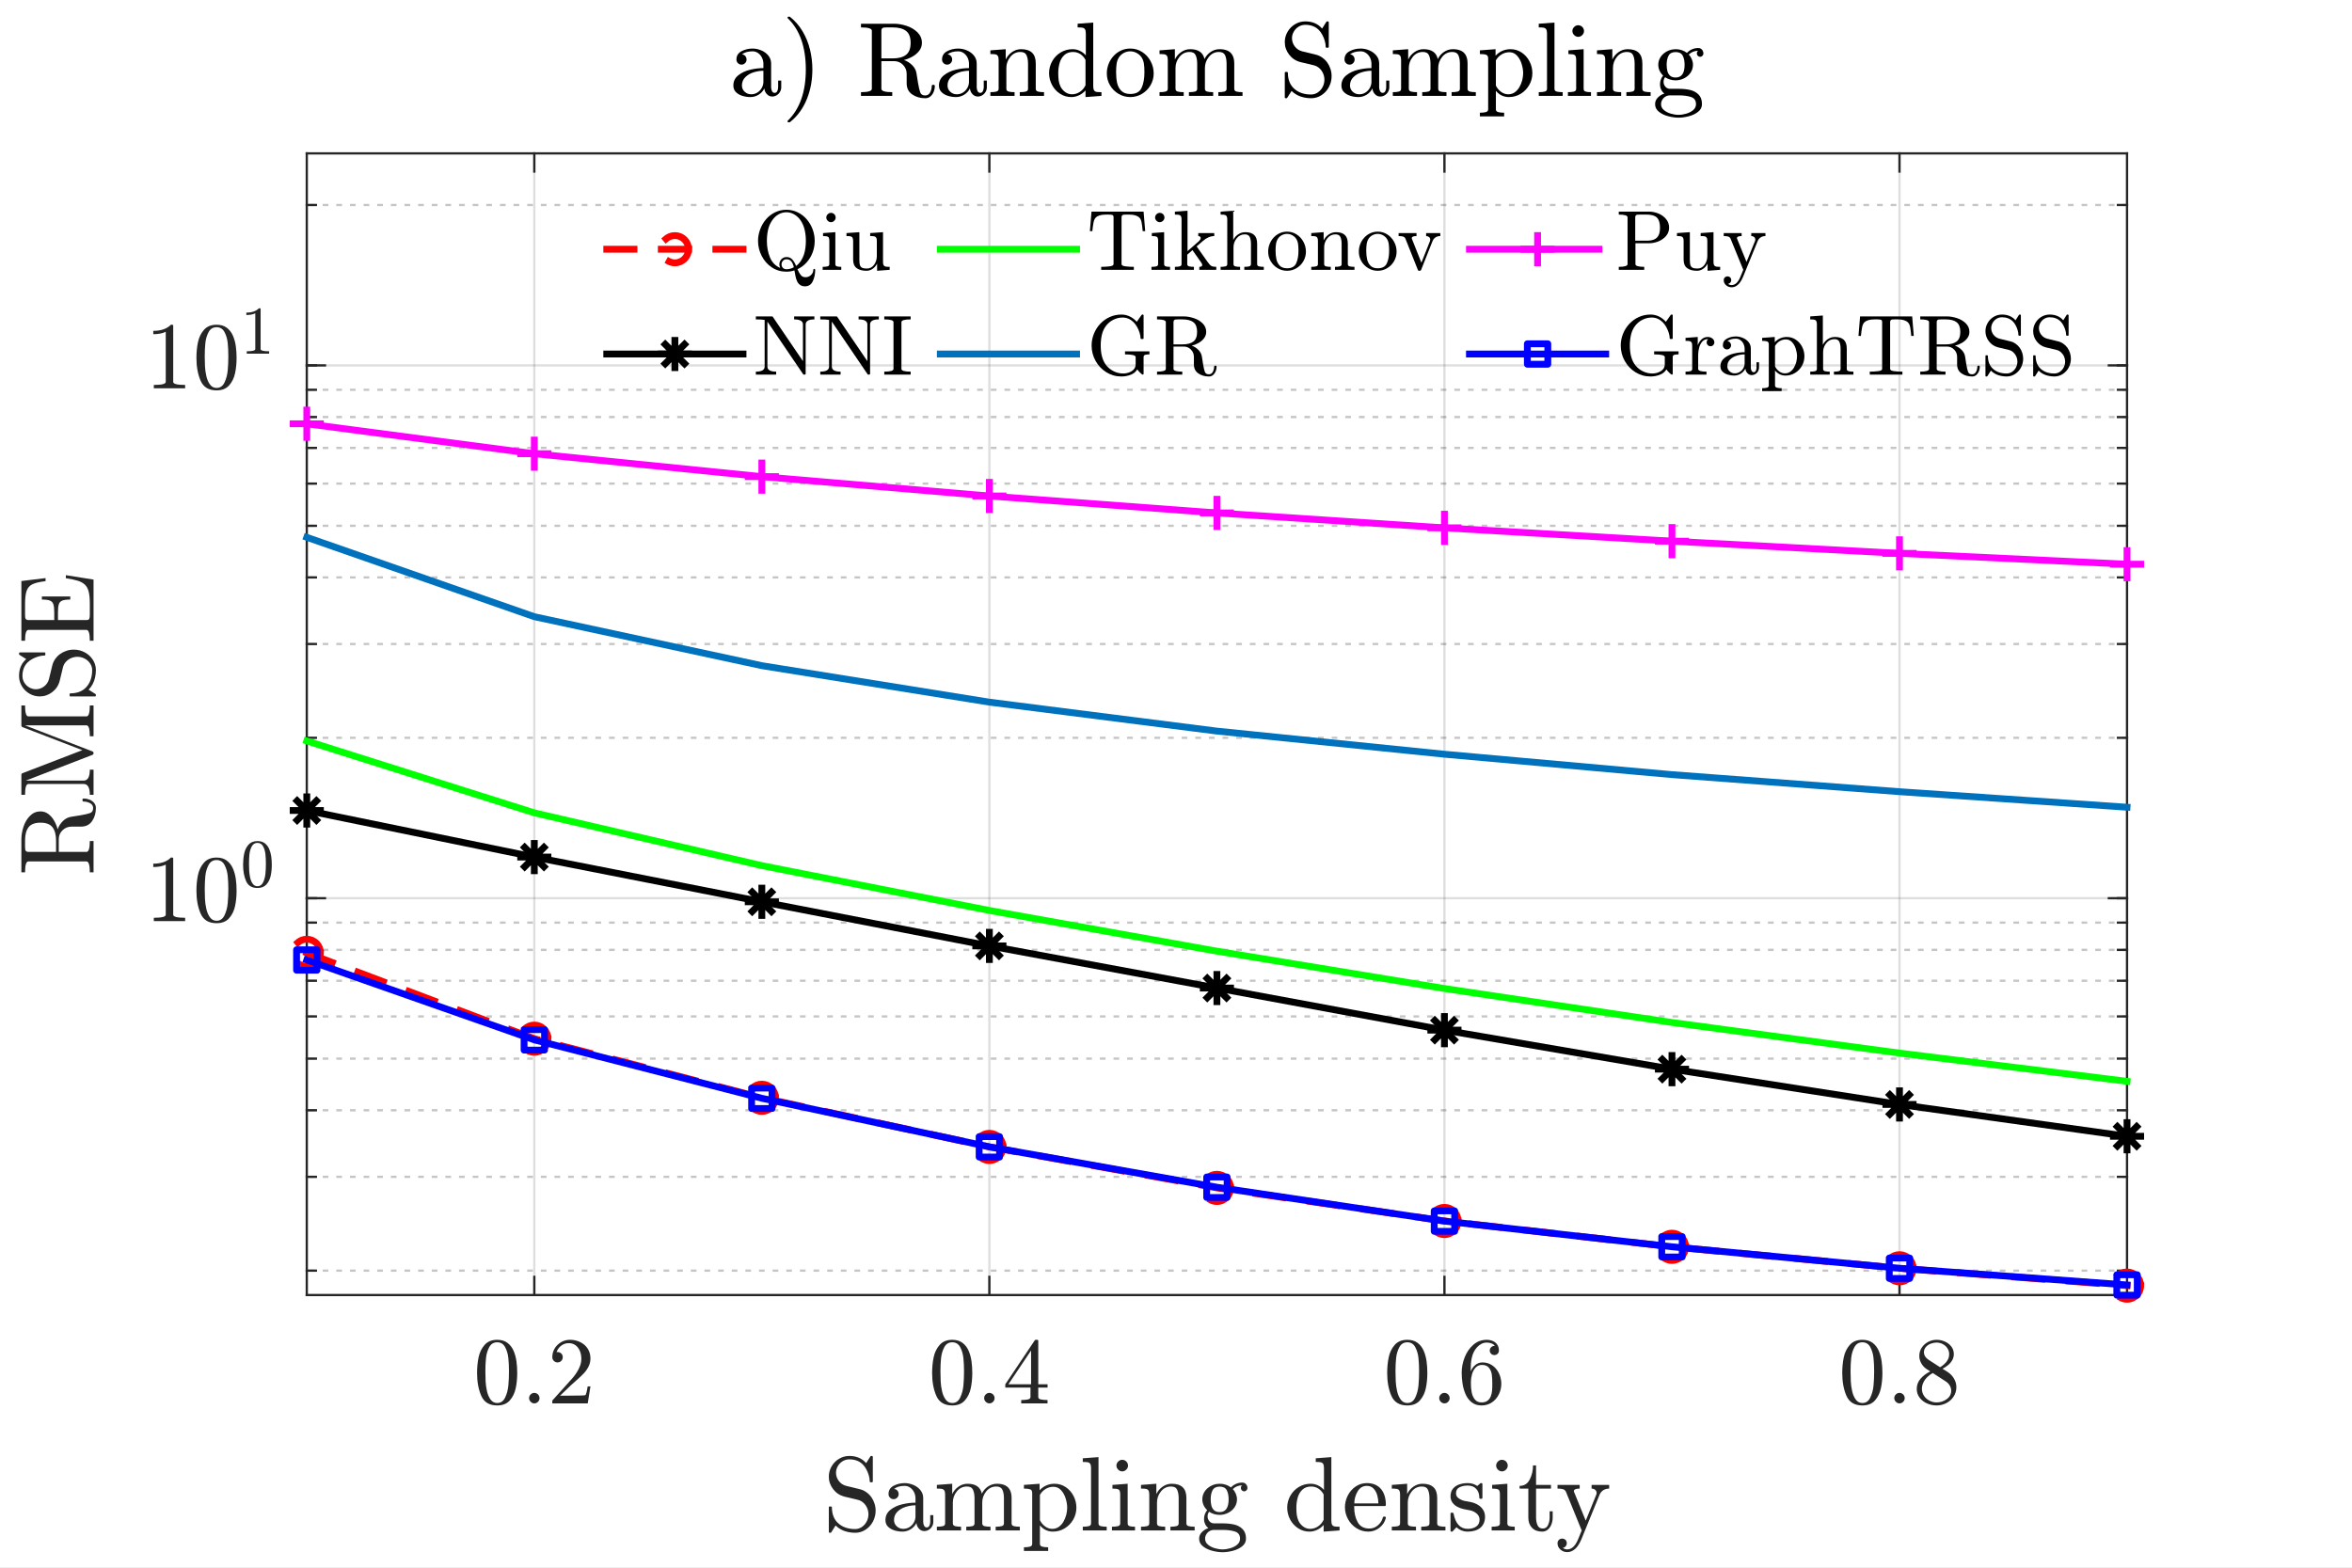 <?xml version="1.0"?>
<!DOCTYPE svg PUBLIC '-//W3C//DTD SVG 1.0//EN'
          'http://www.w3.org/TR/2001/REC-SVG-20010904/DTD/svg10.dtd'>
<svg xmlns:xlink="http://www.w3.org/1999/xlink" style="fill-opacity:1; color-rendering:auto; color-interpolation:auto; text-rendering:auto; stroke:black; stroke-linecap:square; stroke-miterlimit:10; shape-rendering:auto; stroke-opacity:1; fill:black; stroke-dasharray:none; font-weight:normal; stroke-width:1; font-family:'Dialog'; font-style:normal; stroke-linejoin:miter; font-size:12px; stroke-dashoffset:0; image-rendering:auto;" width="690" height="460" xmlns="http://www.w3.org/2000/svg"
><rect width="100%" height="100%" fill="#333333" stroke="none"/><!--Generated by the Batik Graphics2D SVG Generator--><defs id="genericDefs"
  /><g
  ><defs id="defs1"
    ><clipPath clipPathUnits="userSpaceOnUse" id="clipPath1"
      ><path d="M0 0 L690 0 L690 460 L0 460 L0 0 Z"
      /></clipPath
    ></defs
    ><g style="fill:white; stroke:white;"
    ><rect x="0" y="0" width="690" style="clip-path:url(#clipPath1); stroke:none;" height="460"
    /></g
    ><g style="fill:white; text-rendering:optimizeSpeed; color-rendering:optimizeSpeed; image-rendering:optimizeSpeed; shape-rendering:crispEdges; stroke:white; color-interpolation:sRGB;"
    ><rect x="0" width="690" height="460" y="0" style="stroke:none;"
      /><path style="stroke:none;" d="M90 380 L624 380 L624 45 L90 45 Z"
    /></g
    ><g style="stroke-linecap:butt; fill-opacity:0.149; fill:rgb(38,38,38); text-rendering:geometricPrecision; image-rendering:optimizeQuality; color-rendering:optimizeQuality; stroke-linejoin:round; stroke:rgb(38,38,38); color-interpolation:linearRGB; stroke-width:0.667; stroke-opacity:0.149;"
    ><line y2="45" style="fill:none;" x1="156.75" x2="156.75" y1="380"
      /><line y2="45" style="fill:none;" x1="290.25" x2="290.25" y1="380"
      /><line y2="45" style="fill:none;" x1="423.75" x2="423.75" y1="380"
      /><line y2="45" style="fill:none;" x1="557.25" x2="557.25" y1="380"
    /></g
    ><g style="fill-opacity:0.251; color-rendering:optimizeQuality; color-interpolation:linearRGB; text-rendering:geometricPrecision; stroke:rgb(26,26,26); stroke-linecap:butt; stroke-miterlimit:1; stroke-opacity:0.251; fill:rgb(26,26,26); stroke-dasharray:1,3; stroke-width:0.667; stroke-linejoin:bevel; image-rendering:optimizeQuality;"
    ><line y2="372.846" style="fill:none;" x1="624" x2="90" y1="372.846"
      /><line y2="345.315" style="fill:none;" x1="624" x2="90" y1="345.315"
      /><line y2="325.781" style="fill:none;" x1="624" x2="90" y1="325.781"
      /><line y2="310.629" style="fill:none;" x1="624" x2="90" y1="310.629"
      /><line y2="298.249" style="fill:none;" x1="624" x2="90" y1="298.249"
      /><line y2="287.782" style="fill:none;" x1="624" x2="90" y1="287.782"
      /><line y2="278.716" style="fill:none;" x1="624" x2="90" y1="278.716"
      /><line y2="270.718" style="fill:none;" x1="624" x2="90" y1="270.718"
      /><line y2="216.499" style="fill:none;" x1="624" x2="90" y1="216.499"
      /><line y2="188.967" style="fill:none;" x1="624" x2="90" y1="188.967"
      /><line y2="169.434" style="fill:none;" x1="624" x2="90" y1="169.434"
      /><line y2="154.282" style="fill:none;" x1="624" x2="90" y1="154.282"
      /><line y2="141.902" style="fill:none;" x1="624" x2="90" y1="141.902"
      /><line y2="131.435" style="fill:none;" x1="624" x2="90" y1="131.435"
      /><line y2="122.368" style="fill:none;" x1="624" x2="90" y1="122.368"
      /><line y2="114.371" style="fill:none;" x1="624" x2="90" y1="114.371"
      /><line y2="60.152" style="fill:none;" x1="624" x2="90" y1="60.152"
    /></g
    ><g style="stroke-linecap:butt; fill-opacity:0.149; fill:rgb(38,38,38); text-rendering:geometricPrecision; image-rendering:optimizeQuality; color-rendering:optimizeQuality; stroke-linejoin:round; stroke:rgb(38,38,38); color-interpolation:linearRGB; stroke-width:0.667; stroke-opacity:0.149;"
    ><line y2="263.564" style="fill:none;" x1="624" x2="90" y1="263.564"
      /><line y2="107.217" style="fill:none;" x1="624" x2="90" y1="107.217"
      /><line x1="90" x2="624" y1="380" style="stroke-linecap:square; fill-opacity:1; fill:none; stroke-opacity:1;" y2="380"
      /><line x1="90" x2="624" y1="45" style="stroke-linecap:square; fill-opacity:1; fill:none; stroke-opacity:1;" y2="45"
      /><line x1="156.75" x2="156.75" y1="380" style="stroke-linecap:square; fill-opacity:1; fill:none; stroke-opacity:1;" y2="374.66"
      /><line x1="290.25" x2="290.25" y1="380" style="stroke-linecap:square; fill-opacity:1; fill:none; stroke-opacity:1;" y2="374.66"
      /><line x1="423.75" x2="423.75" y1="380" style="stroke-linecap:square; fill-opacity:1; fill:none; stroke-opacity:1;" y2="374.66"
      /><line x1="557.25" x2="557.25" y1="380" style="stroke-linecap:square; fill-opacity:1; fill:none; stroke-opacity:1;" y2="374.66"
      /><line x1="156.75" x2="156.75" y1="45" style="stroke-linecap:square; fill-opacity:1; fill:none; stroke-opacity:1;" y2="50.34"
      /><line x1="290.25" x2="290.25" y1="45" style="stroke-linecap:square; fill-opacity:1; fill:none; stroke-opacity:1;" y2="50.34"
      /><line x1="423.75" x2="423.75" y1="45" style="stroke-linecap:square; fill-opacity:1; fill:none; stroke-opacity:1;" y2="50.34"
      /><line x1="557.25" x2="557.25" y1="45" style="stroke-linecap:square; fill-opacity:1; fill:none; stroke-opacity:1;" y2="50.34"
    /></g
    ><g transform="translate(156.75,388.267)" style="font-size:28px; fill:rgb(38,38,38); text-rendering:geometricPrecision; image-rendering:optimizeQuality; color-rendering:optimizeQuality; font-family:'mwa_cmr10'; stroke:rgb(38,38,38); color-interpolation:linearRGB;"
    ><path style="stroke:none;" d="M-10.889 24.129 Q-14.326 24.129 -15.561 21.309 Q-16.795 18.489 -16.795 14.598 Q-16.795 12.161 -16.35 10.012 Q-15.905 7.864 -14.584 6.364 Q-13.264 4.864 -10.889 4.864 Q-9.045 4.864 -7.865 5.77 Q-6.686 6.676 -6.076 8.106 Q-5.467 9.536 -5.24 11.168 Q-5.014 12.801 -5.014 14.598 Q-5.014 17.004 -5.459 19.098 Q-5.904 21.192 -7.201 22.66 Q-8.498 24.129 -10.889 24.129 ZM-10.889 23.41 Q-9.326 23.41 -8.561 21.809 Q-7.795 20.207 -7.615 18.27 Q-7.436 16.332 -7.436 14.145 Q-7.436 12.036 -7.615 10.254 Q-7.795 8.473 -8.553 7.035 Q-9.311 5.598 -10.889 5.598 Q-12.467 5.598 -13.233 7.043 Q-13.998 8.489 -14.178 10.262 Q-14.358 12.036 -14.358 14.145 Q-14.358 15.692 -14.287 17.075 Q-14.217 18.457 -13.889 19.926 Q-13.561 21.395 -12.826 22.403 Q-12.092 23.41 -10.889 23.41 Z"
      /><path style="stroke:none;" d="M-1.53 21.973 Q-1.53 21.348 -1.069 20.895 Q-0.608 20.442 0.002 20.442 Q0.392 20.442 0.76 20.645 Q1.127 20.848 1.33 21.223 Q1.533 21.598 1.533 21.973 Q1.533 22.582 1.088 23.051 Q0.642 23.52 0.002 23.52 Q-0.608 23.52 -1.069 23.051 Q-1.53 22.582 -1.53 21.973 Z"
      /><path style="stroke:none;" d="M5.279 23.52 L5.279 22.77 Q5.279 22.692 5.342 22.614 L9.686 17.801 Q10.67 16.739 11.287 16.012 Q11.905 15.286 12.506 14.34 Q13.108 13.395 13.451 12.418 Q13.795 11.442 13.795 10.348 Q13.795 9.207 13.373 8.161 Q12.951 7.114 12.116 6.481 Q11.28 5.848 10.076 5.848 Q8.873 5.848 7.897 6.582 Q6.92 7.317 6.529 8.473 Q6.639 8.457 6.826 8.457 Q7.451 8.457 7.897 8.879 Q8.342 9.301 8.342 9.973 Q8.342 10.614 7.897 11.059 Q7.451 11.504 6.826 11.504 Q6.17 11.504 5.725 11.043 Q5.279 10.582 5.279 9.973 Q5.279 8.911 5.678 7.989 Q6.076 7.067 6.819 6.348 Q7.561 5.629 8.498 5.247 Q9.436 4.864 10.498 4.864 Q12.092 4.864 13.475 5.543 Q14.858 6.223 15.662 7.457 Q16.467 8.692 16.467 10.348 Q16.467 11.567 15.936 12.661 Q15.405 13.754 14.569 14.653 Q13.733 15.551 12.436 16.684 Q11.139 17.817 10.733 18.207 L7.561 21.254 L10.248 21.254 Q12.233 21.254 13.561 21.215 Q14.889 21.176 14.983 21.114 Q15.311 20.754 15.655 18.535 L16.467 18.535 L15.67 23.52 L5.279 23.52 Z"
    /></g
    ><g transform="translate(290.25,388.267)" style="font-size:28px; fill:rgb(38,38,38); text-rendering:geometricPrecision; image-rendering:optimizeQuality; color-rendering:optimizeQuality; font-family:'mwa_cmr10'; stroke:rgb(38,38,38); color-interpolation:linearRGB;"
    ><path style="stroke:none;" d="M-10.889 24.129 Q-14.326 24.129 -15.561 21.309 Q-16.795 18.489 -16.795 14.598 Q-16.795 12.161 -16.35 10.012 Q-15.905 7.864 -14.584 6.364 Q-13.264 4.864 -10.889 4.864 Q-9.045 4.864 -7.865 5.77 Q-6.686 6.676 -6.076 8.106 Q-5.467 9.536 -5.24 11.168 Q-5.014 12.801 -5.014 14.598 Q-5.014 17.004 -5.459 19.098 Q-5.904 21.192 -7.201 22.66 Q-8.498 24.129 -10.889 24.129 ZM-10.889 23.41 Q-9.326 23.41 -8.561 21.809 Q-7.795 20.207 -7.615 18.27 Q-7.436 16.332 -7.436 14.145 Q-7.436 12.036 -7.615 10.254 Q-7.795 8.473 -8.553 7.035 Q-9.311 5.598 -10.889 5.598 Q-12.467 5.598 -13.233 7.043 Q-13.998 8.489 -14.178 10.262 Q-14.358 12.036 -14.358 14.145 Q-14.358 15.692 -14.287 17.075 Q-14.217 18.457 -13.889 19.926 Q-13.561 21.395 -12.826 22.403 Q-12.092 23.41 -10.889 23.41 Z"
      /><path style="stroke:none;" d="M-1.53 21.973 Q-1.53 21.348 -1.069 20.895 Q-0.608 20.442 0.002 20.442 Q0.392 20.442 0.76 20.645 Q1.127 20.848 1.33 21.223 Q1.533 21.598 1.533 21.973 Q1.533 22.582 1.088 23.051 Q0.642 23.52 0.002 23.52 Q-0.608 23.52 -1.069 23.051 Q-1.53 22.582 -1.53 21.973 Z"
      /><path style="stroke:none;" d="M4.67 18.895 L4.67 17.91 L13.326 5.004 Q13.42 4.864 13.608 4.864 L14.014 4.864 Q14.342 4.864 14.342 5.192 L14.342 17.91 L17.076 17.91 L17.076 18.895 L14.342 18.895 L14.342 21.645 Q14.342 22.223 15.162 22.379 Q15.983 22.535 17.061 22.535 L17.061 23.52 L9.342 23.52 L9.342 22.535 Q10.42 22.535 11.241 22.379 Q12.061 22.223 12.061 21.645 L12.061 18.895 L4.67 18.895 ZM5.592 17.91 L12.233 17.91 L12.233 8.004 L5.592 17.91 Z"
    /></g
    ><g transform="translate(423.75,388.267)" style="font-size:28px; fill:rgb(38,38,38); text-rendering:geometricPrecision; image-rendering:optimizeQuality; color-rendering:optimizeQuality; font-family:'mwa_cmr10'; stroke:rgb(38,38,38); color-interpolation:linearRGB;"
    ><path style="stroke:none;" d="M-10.889 24.129 Q-14.326 24.129 -15.561 21.309 Q-16.795 18.489 -16.795 14.598 Q-16.795 12.161 -16.35 10.012 Q-15.905 7.864 -14.584 6.364 Q-13.264 4.864 -10.889 4.864 Q-9.045 4.864 -7.865 5.77 Q-6.686 6.676 -6.076 8.106 Q-5.467 9.536 -5.24 11.168 Q-5.014 12.801 -5.014 14.598 Q-5.014 17.004 -5.459 19.098 Q-5.904 21.192 -7.201 22.66 Q-8.498 24.129 -10.889 24.129 ZM-10.889 23.41 Q-9.326 23.41 -8.561 21.809 Q-7.795 20.207 -7.615 18.27 Q-7.436 16.332 -7.436 14.145 Q-7.436 12.036 -7.615 10.254 Q-7.795 8.473 -8.553 7.035 Q-9.311 5.598 -10.889 5.598 Q-12.467 5.598 -13.233 7.043 Q-13.998 8.489 -14.178 10.262 Q-14.358 12.036 -14.358 14.145 Q-14.358 15.692 -14.287 17.075 Q-14.217 18.457 -13.889 19.926 Q-13.561 21.395 -12.826 22.403 Q-12.092 23.41 -10.889 23.41 Z"
      /><path style="stroke:none;" d="M-1.53 21.973 Q-1.53 21.348 -1.069 20.895 Q-0.608 20.442 0.002 20.442 Q0.392 20.442 0.76 20.645 Q1.127 20.848 1.33 21.223 Q1.533 21.598 1.533 21.973 Q1.533 22.582 1.088 23.051 Q0.642 23.52 0.002 23.52 Q-0.608 23.52 -1.069 23.051 Q-1.53 22.582 -1.53 21.973 Z"
      /><path style="stroke:none;" d="M10.889 24.129 Q9.155 24.129 7.99 23.207 Q6.826 22.285 6.194 20.817 Q5.561 19.348 5.311 17.739 Q5.061 16.129 5.061 14.473 Q5.061 12.254 5.928 10.028 Q6.795 7.801 8.467 6.332 Q10.139 4.864 12.436 4.864 Q13.389 4.864 14.217 5.231 Q15.045 5.598 15.514 6.301 Q15.983 7.004 15.983 8.004 Q15.983 8.582 15.6 8.965 Q15.217 9.348 14.639 9.348 Q14.092 9.348 13.694 8.957 Q13.295 8.567 13.295 8.004 Q13.295 7.457 13.694 7.059 Q14.092 6.66 14.639 6.66 L14.78 6.66 Q14.436 6.16 13.787 5.918 Q13.139 5.676 12.436 5.676 Q11.592 5.676 10.873 6.043 Q10.155 6.41 9.576 7.043 Q8.998 7.676 8.616 8.434 Q8.233 9.192 8.022 10.161 Q7.811 11.129 7.756 11.981 Q7.701 12.832 7.701 14.114 Q8.201 12.957 9.1 12.231 Q9.998 11.504 11.139 11.504 Q12.373 11.504 13.405 12.012 Q14.436 12.52 15.17 13.411 Q15.905 14.301 16.295 15.45 Q16.686 16.598 16.686 17.77 Q16.686 19.41 15.951 20.895 Q15.217 22.379 13.897 23.254 Q12.576 24.129 10.889 24.129 ZM10.889 23.239 Q11.967 23.239 12.623 22.747 Q13.28 22.254 13.592 21.442 Q13.905 20.629 13.975 19.801 Q14.045 18.973 14.045 17.77 Q14.045 16.192 13.897 15.067 Q13.748 13.942 13.076 13.09 Q12.405 12.239 11.03 12.239 Q9.889 12.239 9.162 13.004 Q8.436 13.77 8.1 14.942 Q7.764 16.114 7.764 17.192 Q7.764 17.551 7.779 17.754 Q7.779 17.785 7.779 17.817 Q7.779 17.848 7.764 17.879 Q7.764 19.082 8.006 20.317 Q8.248 21.551 8.944 22.395 Q9.639 23.239 10.889 23.239 Z"
    /></g
    ><g transform="translate(557.25,388.267)" style="font-size:28px; fill:rgb(38,38,38); text-rendering:geometricPrecision; image-rendering:optimizeQuality; color-rendering:optimizeQuality; font-family:'mwa_cmr10'; stroke:rgb(38,38,38); color-interpolation:linearRGB;"
    ><path style="stroke:none;" d="M-10.889 24.129 Q-14.326 24.129 -15.561 21.309 Q-16.795 18.489 -16.795 14.598 Q-16.795 12.161 -16.35 10.012 Q-15.905 7.864 -14.584 6.364 Q-13.264 4.864 -10.889 4.864 Q-9.045 4.864 -7.865 5.77 Q-6.686 6.676 -6.076 8.106 Q-5.467 9.536 -5.24 11.168 Q-5.014 12.801 -5.014 14.598 Q-5.014 17.004 -5.459 19.098 Q-5.904 21.192 -7.201 22.66 Q-8.498 24.129 -10.889 24.129 ZM-10.889 23.41 Q-9.326 23.41 -8.561 21.809 Q-7.795 20.207 -7.615 18.27 Q-7.436 16.332 -7.436 14.145 Q-7.436 12.036 -7.615 10.254 Q-7.795 8.473 -8.553 7.035 Q-9.311 5.598 -10.889 5.598 Q-12.467 5.598 -13.233 7.043 Q-13.998 8.489 -14.178 10.262 Q-14.358 12.036 -14.358 14.145 Q-14.358 15.692 -14.287 17.075 Q-14.217 18.457 -13.889 19.926 Q-13.561 21.395 -12.826 22.403 Q-12.092 23.41 -10.889 23.41 Z"
      /><path style="stroke:none;" d="M-1.53 21.973 Q-1.53 21.348 -1.069 20.895 Q-0.608 20.442 0.002 20.442 Q0.392 20.442 0.76 20.645 Q1.127 20.848 1.33 21.223 Q1.533 21.598 1.533 21.973 Q1.533 22.582 1.088 23.051 Q0.642 23.52 0.002 23.52 Q-0.608 23.52 -1.069 23.051 Q-1.53 22.582 -1.53 21.973 Z"
      /><path style="stroke:none;" d="M5.061 19.27 Q5.061 17.582 6.17 16.293 Q7.279 15.004 9.014 14.145 L7.983 13.473 Q7.014 12.848 6.412 11.801 Q5.811 10.754 5.811 9.598 Q5.811 8.254 6.522 7.176 Q7.233 6.098 8.397 5.481 Q9.561 4.864 10.889 4.864 Q12.139 4.864 13.295 5.372 Q14.451 5.879 15.194 6.825 Q15.936 7.77 15.936 9.067 Q15.936 10.004 15.491 10.817 Q15.045 11.629 14.272 12.27 Q13.498 12.911 12.623 13.364 L14.233 14.379 Q15.326 15.114 16.006 16.285 Q16.686 17.457 16.686 18.754 Q16.686 20.285 15.873 21.528 Q15.061 22.77 13.717 23.45 Q12.373 24.129 10.889 24.129 Q9.436 24.129 8.092 23.543 Q6.748 22.957 5.904 21.84 Q5.061 20.723 5.061 19.27 ZM6.576 19.27 Q6.576 20.379 7.186 21.293 Q7.795 22.207 8.795 22.723 Q9.795 23.239 10.889 23.239 Q12.514 23.239 13.842 22.293 Q15.17 21.348 15.17 19.77 Q15.17 19.239 14.959 18.715 Q14.748 18.192 14.373 17.762 Q13.998 17.332 13.53 17.051 L9.764 14.614 Q8.889 15.082 8.162 15.793 Q7.436 16.504 7.006 17.395 Q6.576 18.285 6.576 19.27 ZM8.514 10.723 L11.905 12.911 Q13.076 12.223 13.826 11.254 Q14.576 10.286 14.576 9.067 Q14.576 8.129 14.053 7.34 Q13.53 6.551 12.678 6.114 Q11.826 5.676 10.858 5.676 Q10.014 5.676 9.155 6.004 Q8.295 6.332 7.733 6.981 Q7.17 7.629 7.17 8.504 Q7.17 9.817 8.514 10.723 Z"
    /></g
    ><g transform="translate(357,423.2)" style="font-size:30.8px; fill:rgb(38,38,38); text-rendering:geometricPrecision; image-rendering:optimizeQuality; color-rendering:optimizeQuality; font-family:'mwa_cmr10'; stroke:rgb(38,38,38); color-interpolation:linearRGB;"
    ><path style="stroke:none;" d="M-113.851 26.309 L-113.851 19.075 Q-113.851 18.841 -113.57 18.841 L-113.195 18.841 Q-113.101 18.841 -113.023 18.911 Q-112.945 18.981 -112.945 19.075 Q-112.945 22.122 -111.062 23.794 Q-109.18 25.466 -106.133 25.466 Q-105.055 25.466 -104.141 24.841 Q-103.226 24.216 -102.726 23.216 Q-102.226 22.216 -102.226 21.137 Q-102.226 20.2 -102.601 19.309 Q-102.976 18.419 -103.687 17.77 Q-104.398 17.122 -105.289 16.903 L-109.32 15.934 Q-111.32 15.403 -112.586 13.755 Q-113.851 12.106 -113.851 10.075 Q-113.851 8.466 -113.031 7.059 Q-112.211 5.653 -110.828 4.833 Q-109.445 4.013 -107.836 4.013 Q-104.726 4.013 -102.898 6.122 L-101.633 4.106 Q-101.539 4.013 -101.414 4.013 L-101.211 4.013 Q-101.117 4.013 -101.031 4.083 Q-100.945 4.153 -100.945 4.278 L-100.945 11.466 Q-100.945 11.731 -101.211 11.731 L-101.57 11.731 Q-101.851 11.731 -101.851 11.466 Q-101.851 10.669 -102.117 9.731 Q-102.383 8.794 -102.851 7.934 Q-103.32 7.075 -103.867 6.528 Q-105.367 5.013 -107.836 5.013 Q-108.898 5.013 -109.789 5.552 Q-110.68 6.091 -111.211 7.013 Q-111.742 7.934 -111.742 8.95 Q-111.742 10.278 -110.914 11.364 Q-110.086 12.45 -108.758 12.794 L-104.726 13.778 Q-103.726 14.012 -102.844 14.645 Q-101.961 15.278 -101.375 16.106 Q-100.789 16.934 -100.453 17.958 Q-100.117 18.981 -100.117 20.075 Q-100.117 21.747 -100.891 23.239 Q-101.664 24.731 -103.062 25.645 Q-104.461 26.559 -106.133 26.559 Q-107.148 26.559 -108.226 26.333 Q-109.305 26.106 -110.211 25.63 Q-111.117 25.153 -111.867 24.419 L-113.164 26.466 Q-113.258 26.559 -113.398 26.559 L-113.57 26.559 Q-113.851 26.559 -113.851 26.309 Z"
      /><path style="stroke:none;" d="M-97.24 22.825 Q-97.24 20.981 -95.787 19.825 Q-94.334 18.669 -92.295 18.192 Q-90.256 17.716 -88.428 17.716 L-88.428 16.434 Q-88.428 15.544 -88.818 14.708 Q-89.209 13.872 -89.951 13.333 Q-90.693 12.794 -91.584 12.794 Q-93.647 12.794 -94.725 13.716 Q-94.131 13.716 -93.748 14.161 Q-93.365 14.606 -93.365 15.2 Q-93.365 15.825 -93.803 16.262 Q-94.24 16.7 -94.834 16.7 Q-95.459 16.7 -95.897 16.262 Q-96.334 15.825 -96.334 15.2 Q-96.334 13.559 -94.858 12.77 Q-93.381 11.981 -91.584 11.981 Q-90.334 11.981 -89.061 12.512 Q-87.787 13.044 -86.975 14.044 Q-86.162 15.044 -86.162 16.387 L-86.162 23.356 Q-86.162 23.966 -85.904 24.473 Q-85.647 24.981 -85.115 24.981 Q-84.6 24.981 -84.35 24.466 Q-84.1 23.95 -84.1 23.356 L-84.1 21.372 L-83.193 21.372 L-83.193 23.356 Q-83.193 24.059 -83.553 24.684 Q-83.912 25.309 -84.529 25.684 Q-85.147 26.059 -85.85 26.059 Q-86.756 26.059 -87.412 25.356 Q-88.068 24.653 -88.147 23.684 Q-88.725 24.841 -89.842 25.528 Q-90.959 26.216 -92.24 26.216 Q-93.412 26.216 -94.561 25.872 Q-95.709 25.528 -96.475 24.778 Q-97.24 24.028 -97.24 22.825 ZM-94.725 22.825 Q-94.725 23.919 -93.92 24.661 Q-93.115 25.403 -92.022 25.403 Q-91.022 25.403 -90.209 24.903 Q-89.397 24.403 -88.912 23.544 Q-88.428 22.684 -88.428 21.731 L-88.428 18.497 Q-89.834 18.497 -91.311 18.958 Q-92.787 19.419 -93.756 20.403 Q-94.725 21.387 -94.725 22.825 Z"
      /><path style="stroke:none;" d="M-82.153 25.872 L-82.153 24.778 Q-81.09 24.778 -80.41 24.614 Q-79.731 24.45 -79.731 23.794 L-79.731 15.341 Q-79.731 14.497 -79.981 14.13 Q-80.231 13.762 -80.7 13.677 Q-81.168 13.591 -82.153 13.591 L-82.153 12.512 L-77.653 12.169 L-77.653 15.2 Q-77.028 13.872 -75.809 13.02 Q-74.59 12.169 -73.153 12.169 Q-69.59 12.169 -68.965 15.075 Q-68.34 13.778 -67.145 12.973 Q-65.95 12.169 -64.528 12.169 Q-63.121 12.169 -62.16 12.622 Q-61.2 13.075 -60.715 14.012 Q-60.231 14.95 -60.231 16.356 L-60.231 23.794 Q-60.231 24.45 -59.543 24.614 Q-58.856 24.778 -57.809 24.778 L-57.809 25.872 L-64.903 25.872 L-64.903 24.778 Q-63.856 24.778 -63.168 24.614 Q-62.481 24.45 -62.481 23.794 L-62.481 16.434 Q-62.481 14.887 -62.926 13.934 Q-63.371 12.981 -64.731 12.981 Q-66.512 12.981 -67.676 14.419 Q-68.84 15.856 -68.84 17.684 L-68.84 23.794 Q-68.84 24.45 -68.16 24.614 Q-67.481 24.778 -66.418 24.778 L-66.418 25.872 L-73.528 25.872 L-73.528 24.778 Q-72.465 24.778 -71.785 24.614 Q-71.106 24.45 -71.106 23.794 L-71.106 16.434 Q-71.106 14.934 -71.543 13.958 Q-71.981 12.981 -73.34 12.981 Q-75.137 12.981 -76.301 14.419 Q-77.465 15.856 -77.465 17.684 L-77.465 23.794 Q-77.465 24.45 -76.778 24.614 Q-76.09 24.778 -75.059 24.778 L-75.059 25.872 L-82.153 25.872 Z"
      /><path style="stroke:none;" d="M-56.611 31.887 L-56.611 30.809 Q-55.548 30.809 -54.869 30.63 Q-54.189 30.45 -54.189 29.809 L-54.189 14.872 Q-54.189 14.012 -54.791 13.802 Q-55.392 13.591 -56.611 13.591 L-56.611 12.512 L-52.017 12.169 L-52.017 14.091 Q-51.173 13.153 -50.048 12.661 Q-48.923 12.169 -47.642 12.169 Q-45.814 12.169 -44.345 13.161 Q-42.877 14.153 -42.048 15.77 Q-41.22 17.387 -41.22 19.184 Q-41.22 21.059 -42.142 22.677 Q-43.064 24.294 -44.642 25.255 Q-46.22 26.216 -48.111 26.216 Q-50.377 26.216 -51.923 24.387 L-51.923 29.809 Q-51.923 30.45 -51.236 30.63 Q-50.548 30.809 -49.502 30.809 L-49.502 31.887 L-56.611 31.887 ZM-51.923 22.856 Q-51.377 23.966 -50.408 24.684 Q-49.439 25.403 -48.298 25.403 Q-47.22 25.403 -46.392 24.825 Q-45.564 24.247 -45.009 23.278 Q-44.455 22.309 -44.189 21.247 Q-43.923 20.184 -43.923 19.184 Q-43.923 17.934 -44.369 16.489 Q-44.814 15.044 -45.728 14.052 Q-46.642 13.059 -47.955 13.059 Q-49.205 13.059 -50.259 13.708 Q-51.314 14.356 -51.923 15.45 L-51.923 22.856 Z"
      /><path style="stroke:none;" d="M-39.344 25.872 L-39.344 24.778 Q-38.281 24.778 -37.601 24.614 Q-36.922 24.45 -36.922 23.794 L-36.922 7.528 Q-36.922 6.7 -37.172 6.325 Q-37.422 5.95 -37.89 5.864 Q-38.359 5.778 -39.344 5.778 L-39.344 4.7 L-34.734 4.356 L-34.734 23.794 Q-34.734 24.45 -34.054 24.614 Q-33.375 24.778 -32.328 24.778 L-32.328 25.872 L-39.344 25.872 Z"
      /><path style="stroke:none;" d="M-30.788 25.872 L-30.788 24.778 Q-29.726 24.778 -29.046 24.614 Q-28.366 24.45 -28.366 23.794 L-28.366 15.341 Q-28.366 14.137 -28.827 13.864 Q-29.288 13.591 -30.647 13.591 L-30.647 12.512 L-26.179 12.169 L-26.179 23.794 Q-26.179 24.45 -25.593 24.614 Q-25.007 24.778 -24.022 24.778 L-24.022 25.872 L-30.788 25.872 ZM-29.476 6.841 Q-29.476 6.169 -28.96 5.653 Q-28.444 5.138 -27.772 5.138 Q-27.335 5.138 -26.929 5.364 Q-26.522 5.591 -26.296 5.997 Q-26.069 6.403 -26.069 6.841 Q-26.069 7.513 -26.585 8.028 Q-27.101 8.544 -27.772 8.544 Q-28.444 8.544 -28.96 8.028 Q-29.476 7.513 -29.476 6.841 Z"
      /><path style="stroke:none;" d="M-22.264 25.872 L-22.264 24.778 Q-21.201 24.778 -20.521 24.614 Q-19.842 24.45 -19.842 23.794 L-19.842 15.341 Q-19.842 14.497 -20.092 14.13 Q-20.342 13.762 -20.811 13.677 Q-21.279 13.591 -22.264 13.591 L-22.264 12.512 L-17.764 12.169 L-17.764 15.2 Q-17.139 13.872 -15.92 13.02 Q-14.701 12.169 -13.264 12.169 Q-11.123 12.169 -10.037 13.2 Q-8.951 14.231 -8.951 16.356 L-8.951 23.794 Q-8.951 24.45 -8.271 24.614 Q-7.592 24.778 -6.529 24.778 L-6.529 25.872 L-13.639 25.872 L-13.639 24.778 Q-12.576 24.778 -11.896 24.614 Q-11.217 24.45 -11.217 23.794 L-11.217 16.434 Q-11.217 14.934 -11.654 13.958 Q-12.092 12.981 -13.451 12.981 Q-15.248 12.981 -16.412 14.419 Q-17.576 15.856 -17.576 17.684 L-17.576 23.794 Q-17.576 24.45 -16.889 24.614 Q-16.201 24.778 -15.17 24.778 L-15.17 25.872 L-22.264 25.872 Z"
      /><path style="stroke:none;" d="M-5.215 28.294 Q-5.215 27.184 -4.41 26.364 Q-3.606 25.544 -2.496 25.184 Q-3.121 24.716 -3.449 24.005 Q-3.777 23.294 -3.777 22.497 Q-3.777 21.044 -2.856 19.919 Q-4.277 18.528 -4.277 16.731 Q-4.277 15.762 -3.856 14.911 Q-3.434 14.059 -2.692 13.442 Q-1.949 12.825 -1.043 12.497 Q-0.137 12.169 0.816 12.169 Q2.66 12.169 4.129 13.247 Q4.769 12.559 5.637 12.192 Q6.504 11.825 7.441 11.825 Q8.113 11.825 8.535 12.302 Q8.957 12.778 8.957 13.45 Q8.957 13.825 8.668 14.114 Q8.379 14.403 8.004 14.403 Q7.613 14.403 7.324 14.114 Q7.035 13.825 7.035 13.45 Q7.035 12.872 7.41 12.637 Q5.801 12.637 4.66 13.747 Q5.223 14.309 5.558 15.122 Q5.894 15.934 5.894 16.731 Q5.894 18.044 5.168 19.098 Q4.441 20.153 3.254 20.731 Q2.066 21.309 0.816 21.309 Q-0.887 21.309 -2.293 20.387 Q-2.731 20.997 -2.731 21.747 Q-2.731 22.575 -2.192 23.184 Q-1.653 23.794 -0.84 23.794 L1.707 23.794 Q3.551 23.794 5.035 24.13 Q6.519 24.466 7.527 25.466 Q8.535 26.466 8.535 28.294 Q8.535 29.653 7.387 30.552 Q6.238 31.45 4.637 31.856 Q3.035 32.263 1.676 32.263 Q0.301 32.263 -1.309 31.856 Q-2.918 31.45 -4.067 30.552 Q-5.215 29.653 -5.215 28.294 ZM-3.465 28.294 Q-3.465 29.341 -2.621 30.044 Q-1.778 30.747 -0.582 31.091 Q0.613 31.434 1.676 31.434 Q2.723 31.434 3.918 31.091 Q5.113 30.747 5.949 30.044 Q6.785 29.341 6.785 28.294 Q6.785 26.669 5.308 26.192 Q3.832 25.716 1.707 25.716 L-0.84 25.716 Q-1.543 25.716 -2.145 26.059 Q-2.746 26.403 -3.106 27.012 Q-3.465 27.622 -3.465 28.294 ZM0.816 20.481 Q3.441 20.481 3.441 16.731 Q3.441 15.106 2.887 14.059 Q2.332 13.012 0.816 13.012 Q-0.699 13.012 -1.262 14.059 Q-1.824 15.106 -1.824 16.731 Q-1.824 17.762 -1.613 18.591 Q-1.403 19.419 -0.824 19.95 Q-0.246 20.481 0.816 20.481 Z"
      /><path style="stroke:none;" d="M27.155 26.216 Q25.327 26.216 23.811 25.223 Q22.296 24.231 21.459 22.614 Q20.624 20.997 20.624 19.184 Q20.624 17.309 21.538 15.692 Q22.452 14.075 24.03 13.122 Q25.608 12.169 27.499 12.169 Q28.624 12.169 29.639 12.645 Q30.655 13.122 31.405 13.981 L31.405 7.528 Q31.405 6.7 31.155 6.325 Q30.905 5.95 30.444 5.864 Q29.983 5.778 28.999 5.778 L28.999 4.7 L33.577 4.356 L33.577 23.059 Q33.577 23.872 33.827 24.247 Q34.077 24.622 34.538 24.7 Q34.999 24.778 35.983 24.778 L35.983 25.872 L31.311 26.216 L31.311 24.262 Q30.499 25.184 29.397 25.7 Q28.296 26.216 27.155 26.216 ZM23.999 23.184 Q24.53 24.184 25.413 24.794 Q26.296 25.403 27.342 25.403 Q28.624 25.403 29.702 24.661 Q30.78 23.919 31.311 22.731 L31.311 15.309 Q30.952 14.622 30.397 14.083 Q29.842 13.544 29.155 13.262 Q28.467 12.981 27.686 12.981 Q26.077 12.981 25.092 13.895 Q24.108 14.809 23.709 16.231 Q23.311 17.653 23.311 19.216 Q23.311 20.45 23.444 21.372 Q23.577 22.294 23.999 23.184 Z"
      /><path style="stroke:none;" d="M44.422 26.216 Q42.532 26.216 40.953 25.223 Q39.375 24.231 38.469 22.575 Q37.563 20.919 37.563 19.075 Q37.563 17.262 38.391 15.63 Q39.219 13.997 40.696 12.989 Q42.172 11.981 43.985 11.981 Q45.407 11.981 46.461 12.458 Q47.516 12.934 48.196 13.778 Q48.875 14.622 49.219 15.77 Q49.563 16.919 49.563 18.309 Q49.563 18.716 49.25 18.716 L40.282 18.716 L40.282 19.044 Q40.282 21.622 41.313 23.466 Q42.344 25.309 44.703 25.309 Q45.657 25.309 46.461 24.887 Q47.266 24.466 47.867 23.708 Q48.469 22.95 48.672 22.091 Q48.703 21.981 48.789 21.895 Q48.875 21.809 48.985 21.809 L49.25 21.809 Q49.563 21.809 49.563 22.216 Q49.125 23.966 47.672 25.091 Q46.219 26.216 44.422 26.216 ZM40.313 17.934 L47.375 17.934 Q47.375 16.778 47.047 15.583 Q46.719 14.387 45.961 13.591 Q45.203 12.794 43.985 12.794 Q42.235 12.794 41.274 14.434 Q40.313 16.075 40.313 17.934 Z"
      /><path style="stroke:none;" d="M51.314 25.872 L51.314 24.778 Q52.377 24.778 53.056 24.614 Q53.736 24.45 53.736 23.794 L53.736 15.341 Q53.736 14.497 53.486 14.13 Q53.236 13.762 52.767 13.677 Q52.299 13.591 51.314 13.591 L51.314 12.512 L55.814 12.169 L55.814 15.2 Q56.439 13.872 57.658 13.02 Q58.877 12.169 60.314 12.169 Q62.455 12.169 63.541 13.2 Q64.627 14.231 64.627 16.356 L64.627 23.794 Q64.627 24.45 65.306 24.614 Q65.986 24.778 67.049 24.778 L67.049 25.872 L59.939 25.872 L59.939 24.778 Q61.002 24.778 61.681 24.614 Q62.361 24.45 62.361 23.794 L62.361 16.434 Q62.361 14.934 61.924 13.958 Q61.486 12.981 60.127 12.981 Q58.33 12.981 57.166 14.419 Q56.002 15.856 56.002 17.684 L56.002 23.794 Q56.002 24.45 56.689 24.614 Q57.377 24.778 58.408 24.778 L58.408 25.872 L51.314 25.872 Z"
      /><path style="stroke:none;" d="M68.535 25.966 L68.535 20.903 Q68.535 20.669 68.8 20.669 L69.191 20.669 Q69.363 20.669 69.425 20.903 Q70.285 25.403 73.597 25.403 Q75.066 25.403 76.058 24.739 Q77.05 24.075 77.05 22.684 Q77.05 21.684 76.277 20.981 Q75.504 20.278 74.457 20.012 L72.379 19.606 Q71.332 19.372 70.48 18.903 Q69.629 18.434 69.082 17.661 Q68.535 16.887 68.535 15.856 Q68.535 14.481 69.254 13.614 Q69.972 12.747 71.121 12.364 Q72.269 11.981 73.597 11.981 Q75.191 11.981 76.379 12.825 L77.269 12.059 Q77.269 11.981 77.425 11.981 L77.644 11.981 Q77.738 11.981 77.816 12.059 Q77.894 12.137 77.894 12.231 L77.894 16.294 Q77.894 16.575 77.644 16.575 L77.269 16.575 Q76.988 16.575 76.988 16.294 Q76.988 14.669 76.09 13.684 Q75.191 12.7 73.566 12.7 Q72.175 12.7 71.16 13.216 Q70.144 13.731 70.144 14.981 Q70.144 15.856 70.879 16.403 Q71.613 16.95 72.597 17.2 L74.691 17.591 Q75.754 17.841 76.668 18.411 Q77.582 18.981 78.121 19.864 Q78.66 20.747 78.66 21.841 Q78.66 22.966 78.277 23.794 Q77.894 24.622 77.199 25.161 Q76.504 25.7 75.566 25.958 Q74.629 26.216 73.597 26.216 Q71.66 26.216 70.285 24.919 L69.16 26.137 Q69.16 26.216 68.988 26.216 L68.8 26.216 Q68.535 26.216 68.535 25.966 Z"
      /><path style="stroke:none;" d="M80.606 25.872 L80.606 24.778 Q81.668 24.778 82.348 24.614 Q83.027 24.45 83.027 23.794 L83.027 15.341 Q83.027 14.137 82.567 13.864 Q82.106 13.591 80.746 13.591 L80.746 12.512 L85.215 12.169 L85.215 23.794 Q85.215 24.45 85.801 24.614 Q86.387 24.778 87.371 24.778 L87.371 25.872 L80.606 25.872 ZM81.918 6.841 Q81.918 6.169 82.434 5.653 Q82.949 5.138 83.621 5.138 Q84.059 5.138 84.465 5.364 Q84.871 5.591 85.098 5.997 Q85.324 6.403 85.324 6.841 Q85.324 7.513 84.809 8.028 Q84.293 8.544 83.621 8.544 Q82.949 8.544 82.434 8.028 Q81.918 7.513 81.918 6.841 Z"
      /><path style="stroke:none;" d="M91.364 22.153 L91.364 13.591 L88.802 13.591 L88.802 12.794 Q90.833 12.794 91.786 10.903 Q92.739 9.012 92.739 6.794 L93.63 6.794 L93.63 12.512 L98.005 12.512 L98.005 13.591 L93.63 13.591 L93.63 22.091 Q93.63 23.372 94.06 24.341 Q94.489 25.309 95.614 25.309 Q96.677 25.309 97.145 24.286 Q97.614 23.262 97.614 22.091 L97.614 20.262 L98.505 20.262 L98.505 22.153 Q98.505 23.122 98.145 24.067 Q97.786 25.012 97.091 25.614 Q96.395 26.216 95.395 26.216 Q93.536 26.216 92.45 25.106 Q91.364 23.997 91.364 22.153 Z"
      /><path style="stroke:none;" d="M101.471 30.966 Q102.049 31.434 102.768 31.434 Q104.721 31.434 105.955 28.481 L107.018 25.872 L102.377 14.481 Q102.08 13.919 101.494 13.755 Q100.908 13.591 99.924 13.591 L99.924 12.512 L106.424 12.512 L106.424 13.591 Q104.721 13.591 104.721 14.341 Q104.721 14.466 104.752 14.512 L108.205 22.997 L111.299 15.372 Q111.393 15.122 111.393 14.841 Q111.393 14.466 111.19 14.184 Q110.987 13.903 110.658 13.747 Q110.33 13.591 109.924 13.591 L109.924 12.512 L115.08 12.512 L115.08 13.591 Q114.112 13.591 113.393 14.036 Q112.674 14.481 112.283 15.341 L106.924 28.481 Q106.502 29.481 105.94 30.317 Q105.377 31.153 104.557 31.692 Q103.737 32.231 102.768 32.231 Q101.627 32.231 100.775 31.481 Q99.924 30.731 99.924 29.622 Q99.924 29.044 100.315 28.653 Q100.705 28.262 101.283 28.262 Q101.674 28.262 101.987 28.434 Q102.299 28.606 102.471 28.911 Q102.643 29.216 102.643 29.622 Q102.643 30.122 102.315 30.52 Q101.987 30.919 101.471 30.966 Z"
    /></g
    ><g style="fill:rgb(38,38,38); text-rendering:geometricPrecision; image-rendering:optimizeQuality; color-rendering:optimizeQuality; stroke-linejoin:round; stroke:rgb(38,38,38); color-interpolation:linearRGB; stroke-width:0.667;"
    ><line y2="45" style="fill:none;" x1="90" x2="90" y1="380"
      /><line y2="45" style="fill:none;" x1="624" x2="624" y1="380"
      /><line y2="263.564" style="fill:none;" x1="90" x2="95.34" y1="263.564"
      /><line y2="107.217" style="fill:none;" x1="90" x2="95.34" y1="107.217"
      /><line y2="263.564" style="fill:none;" x1="624" x2="618.66" y1="263.564"
      /><line y2="107.217" style="fill:none;" x1="624" x2="618.66" y1="107.217"
      /><line y2="372.846" style="fill:none;" x1="90" x2="92.67" y1="372.846"
      /><line y2="345.315" style="fill:none;" x1="90" x2="92.67" y1="345.315"
      /><line y2="325.781" style="fill:none;" x1="90" x2="92.67" y1="325.781"
      /><line y2="310.629" style="fill:none;" x1="90" x2="92.67" y1="310.629"
      /><line y2="298.249" style="fill:none;" x1="90" x2="92.67" y1="298.249"
      /><line y2="287.782" style="fill:none;" x1="90" x2="92.67" y1="287.782"
      /><line y2="278.716" style="fill:none;" x1="90" x2="92.67" y1="278.716"
      /><line y2="270.718" style="fill:none;" x1="90" x2="92.67" y1="270.718"
      /><line y2="263.564" style="fill:none;" x1="90" x2="92.67" y1="263.564"
      /><line y2="216.499" style="fill:none;" x1="90" x2="92.67" y1="216.499"
      /><line y2="188.967" style="fill:none;" x1="90" x2="92.67" y1="188.967"
      /><line y2="169.434" style="fill:none;" x1="90" x2="92.67" y1="169.434"
      /><line y2="154.282" style="fill:none;" x1="90" x2="92.67" y1="154.282"
      /><line y2="141.902" style="fill:none;" x1="90" x2="92.67" y1="141.902"
      /><line y2="131.435" style="fill:none;" x1="90" x2="92.67" y1="131.435"
      /><line y2="122.368" style="fill:none;" x1="90" x2="92.67" y1="122.368"
      /><line y2="114.371" style="fill:none;" x1="90" x2="92.67" y1="114.371"
      /><line y2="107.217" style="fill:none;" x1="90" x2="92.67" y1="107.217"
      /><line y2="60.152" style="fill:none;" x1="90" x2="92.67" y1="60.152"
      /><line y2="372.846" style="fill:none;" x1="624" x2="621.33" y1="372.846"
      /><line y2="345.315" style="fill:none;" x1="624" x2="621.33" y1="345.315"
      /><line y2="325.781" style="fill:none;" x1="624" x2="621.33" y1="325.781"
      /><line y2="310.629" style="fill:none;" x1="624" x2="621.33" y1="310.629"
      /><line y2="298.249" style="fill:none;" x1="624" x2="621.33" y1="298.249"
      /><line y2="287.782" style="fill:none;" x1="624" x2="621.33" y1="287.782"
      /><line y2="278.716" style="fill:none;" x1="624" x2="621.33" y1="278.716"
      /><line y2="270.718" style="fill:none;" x1="624" x2="621.33" y1="270.718"
      /><line y2="263.564" style="fill:none;" x1="624" x2="621.33" y1="263.564"
      /><line y2="216.499" style="fill:none;" x1="624" x2="621.33" y1="216.499"
      /><line y2="188.967" style="fill:none;" x1="624" x2="621.33" y1="188.967"
      /><line y2="169.434" style="fill:none;" x1="624" x2="621.33" y1="169.434"
      /><line y2="154.282" style="fill:none;" x1="624" x2="621.33" y1="154.282"
      /><line y2="141.902" style="fill:none;" x1="624" x2="621.33" y1="141.902"
      /><line y2="131.435" style="fill:none;" x1="624" x2="621.33" y1="131.435"
      /><line y2="122.368" style="fill:none;" x1="624" x2="621.33" y1="122.368"
      /><line y2="114.371" style="fill:none;" x1="624" x2="621.33" y1="114.371"
      /><line y2="107.217" style="fill:none;" x1="624" x2="621.33" y1="107.217"
      /><line y2="60.152" style="fill:none;" x1="624" x2="621.33" y1="60.152"
    /></g
    ><g transform="translate(81.733,263.564)" style="font-size:28px; fill:rgb(38,38,38); text-rendering:geometricPrecision; image-rendering:optimizeQuality; color-rendering:optimizeQuality; font-family:'mwa_cmr10'; stroke:rgb(38,38,38); color-interpolation:linearRGB;"
    ><path style="stroke:none;" d="M-36.606 6.72 L-36.606 5.736 Q-33.106 5.736 -33.106 4.845 L-33.106 -9.858 Q-34.544 -9.155 -36.763 -9.155 L-36.763 -10.139 Q-33.341 -10.139 -31.591 -11.936 L-31.184 -11.936 Q-31.091 -11.936 -31.005 -11.858 Q-30.919 -11.78 -30.919 -11.686 L-30.919 4.845 Q-30.919 5.736 -27.419 5.736 L-27.419 6.72 L-36.606 6.72 Z"
    /></g
    ><g transform="translate(81.733,263.564)" style="font-size:28px; fill:rgb(38,38,38); text-rendering:geometricPrecision; image-rendering:optimizeQuality; color-rendering:optimizeQuality; font-family:'mwa_cmr10'; stroke:rgb(38,38,38); color-interpolation:linearRGB;"
    ><path style="stroke:none;" d="M-18.2 7.329 Q-21.637 7.329 -22.872 4.509 Q-24.106 1.689 -24.106 -2.202 Q-24.106 -4.639 -23.661 -6.788 Q-23.216 -8.936 -21.895 -10.436 Q-20.575 -11.936 -18.2 -11.936 Q-16.356 -11.936 -15.177 -11.03 Q-13.997 -10.124 -13.387 -8.694 Q-12.778 -7.264 -12.552 -5.632 Q-12.325 -3.999 -12.325 -2.202 Q-12.325 0.204 -12.77 2.298 Q-13.216 4.392 -14.512 5.861 Q-15.809 7.329 -18.2 7.329 ZM-18.2 6.611 Q-16.637 6.611 -15.872 5.009 Q-15.106 3.407 -14.927 1.47 Q-14.747 -0.468 -14.747 -2.655 Q-14.747 -4.764 -14.927 -6.546 Q-15.106 -8.327 -15.864 -9.764 Q-16.622 -11.202 -18.2 -11.202 Q-19.778 -11.202 -20.544 -9.757 Q-21.309 -8.311 -21.489 -6.538 Q-21.669 -4.764 -21.669 -2.655 Q-21.669 -1.108 -21.599 0.275 Q-21.528 1.657 -21.2 3.126 Q-20.872 4.595 -20.137 5.603 Q-19.403 6.611 -18.2 6.611 Z"
      /><path style="stroke:none;" d="M-6.2 -3.004 Q-8.653 -3.004 -9.536 -5.019 Q-10.419 -7.035 -10.419 -9.816 Q-10.419 -11.55 -10.098 -13.089 Q-9.778 -14.629 -8.841 -15.699 Q-7.903 -16.769 -6.2 -16.769 Q-4.888 -16.769 -4.044 -16.121 Q-3.2 -15.472 -2.763 -14.449 Q-2.325 -13.425 -2.161 -12.261 Q-1.997 -11.097 -1.997 -9.816 Q-1.997 -8.097 -2.317 -6.597 Q-2.638 -5.097 -3.567 -4.051 Q-4.497 -3.004 -6.2 -3.004 ZM-6.2 -3.519 Q-5.091 -3.519 -4.544 -4.66 Q-3.997 -5.801 -3.864 -7.191 Q-3.731 -8.582 -3.731 -10.144 Q-3.731 -11.644 -3.864 -12.918 Q-3.997 -14.191 -4.536 -15.214 Q-5.075 -16.238 -6.2 -16.238 Q-7.325 -16.238 -7.872 -15.207 Q-8.419 -14.175 -8.552 -12.91 Q-8.684 -11.644 -8.684 -10.144 Q-8.684 -9.035 -8.63 -8.043 Q-8.575 -7.051 -8.341 -6.004 Q-8.106 -4.957 -7.583 -4.238 Q-7.059 -3.519 -6.2 -3.519 Z"
    /></g
    ><g transform="translate(81.733,107.217)" style="font-size:28px; fill:rgb(38,38,38); text-rendering:geometricPrecision; image-rendering:optimizeQuality; color-rendering:optimizeQuality; font-family:'mwa_cmr10'; stroke:rgb(38,38,38); color-interpolation:linearRGB;"
    ><path style="stroke:none;" d="M-36.606 6.72 L-36.606 5.736 Q-33.106 5.736 -33.106 4.845 L-33.106 -9.858 Q-34.544 -9.155 -36.763 -9.155 L-36.763 -10.139 Q-33.341 -10.139 -31.591 -11.936 L-31.184 -11.936 Q-31.091 -11.936 -31.005 -11.858 Q-30.919 -11.78 -30.919 -11.686 L-30.919 4.845 Q-30.919 5.736 -27.419 5.736 L-27.419 6.72 L-36.606 6.72 Z"
      /><path style="stroke:none;" d="M-18.2 7.329 Q-21.637 7.329 -22.872 4.509 Q-24.106 1.689 -24.106 -2.202 Q-24.106 -4.639 -23.661 -6.788 Q-23.216 -8.936 -21.895 -10.436 Q-20.575 -11.936 -18.2 -11.936 Q-16.356 -11.936 -15.177 -11.03 Q-13.997 -10.124 -13.387 -8.694 Q-12.778 -7.264 -12.552 -5.632 Q-12.325 -3.999 -12.325 -2.202 Q-12.325 0.204 -12.77 2.298 Q-13.216 4.392 -14.512 5.861 Q-15.809 7.329 -18.2 7.329 ZM-18.2 6.611 Q-16.637 6.611 -15.872 5.009 Q-15.106 3.407 -14.927 1.47 Q-14.747 -0.468 -14.747 -2.655 Q-14.747 -4.764 -14.927 -6.546 Q-15.106 -8.327 -15.864 -9.764 Q-16.622 -11.202 -18.2 -11.202 Q-19.778 -11.202 -20.544 -9.757 Q-21.309 -8.311 -21.489 -6.538 Q-21.669 -4.764 -21.669 -2.655 Q-21.669 -1.108 -21.599 0.275 Q-21.528 1.657 -21.2 3.126 Q-20.872 4.595 -20.137 5.603 Q-19.403 6.611 -18.2 6.611 Z"
      /><path style="stroke:none;" d="M-9.341 -3.441 L-9.341 -4.144 Q-6.841 -4.144 -6.841 -4.785 L-6.841 -15.285 Q-7.872 -14.785 -9.466 -14.785 L-9.466 -15.488 Q-7.013 -15.488 -5.763 -16.769 L-5.481 -16.769 Q-5.403 -16.769 -5.341 -16.715 Q-5.278 -16.66 -5.278 -16.582 L-5.278 -4.785 Q-5.278 -4.144 -2.778 -4.144 L-2.778 -3.441 L-9.341 -3.441 Z"
    /></g
    ><g transform="translate(38.533,212.5) rotate(-90)" style="font-size:30.8px; fill:rgb(38,38,38); text-rendering:geometricPrecision; image-rendering:optimizeQuality; color-rendering:optimizeQuality; font-family:'mwa_cmr10'; stroke:rgb(38,38,38); color-interpolation:linearRGB;"
    ><path style="stroke:none;" d="M-43.458 -11.088 L-43.458 -12.182 Q-40.27 -12.182 -40.27 -13.166 L-40.27 -30.198 Q-40.27 -31.182 -43.458 -31.182 L-43.458 -32.26 L-33.723 -32.26 Q-31.989 -32.26 -30.075 -31.635 Q-28.161 -31.01 -26.872 -29.721 Q-25.583 -28.432 -25.583 -26.651 Q-25.583 -25.354 -26.364 -24.33 Q-27.145 -23.307 -28.364 -22.619 Q-29.583 -21.932 -30.848 -21.619 Q-29.458 -21.135 -28.411 -20.08 Q-27.364 -19.026 -27.161 -17.651 L-26.723 -14.901 Q-26.411 -13.041 -26.083 -12.127 Q-25.755 -11.213 -24.614 -11.213 Q-23.645 -11.213 -23.169 -12.112 Q-22.692 -13.01 -22.692 -14.072 Q-22.692 -14.182 -22.59 -14.26 Q-22.489 -14.338 -22.395 -14.338 L-22.098 -14.338 Q-21.802 -14.338 -21.802 -13.932 Q-21.802 -13.088 -22.13 -12.276 Q-22.458 -11.463 -23.09 -10.932 Q-23.723 -10.401 -24.583 -10.401 Q-26.817 -10.401 -28.434 -11.518 Q-30.052 -12.635 -30.052 -14.776 L-30.052 -17.541 Q-30.052 -19.088 -31.122 -20.19 Q-32.192 -21.291 -33.755 -21.291 L-37.473 -21.291 L-37.473 -13.166 Q-37.473 -12.182 -34.286 -12.182 L-34.286 -11.088 L-43.458 -11.088 ZM-37.473 -22.088 L-34.161 -22.088 Q-31.598 -22.088 -30.247 -23.127 Q-28.895 -24.166 -28.895 -26.651 Q-28.895 -29.119 -30.231 -30.151 Q-31.567 -31.182 -34.161 -31.182 L-35.911 -31.182 Q-36.473 -31.182 -36.778 -31.135 Q-37.083 -31.088 -37.278 -30.869 Q-37.473 -30.651 -37.473 -30.198 L-37.473 -22.088 Z"
      /><path style="stroke:none;" d="M-20.723 -11.088 L-20.723 -12.182 Q-17.535 -12.182 -17.535 -14.01 L-17.535 -30.198 Q-17.535 -31.182 -20.723 -31.182 L-20.723 -32.26 L-14.864 -32.26 Q-14.489 -32.26 -14.364 -31.916 L-7.614 -14.369 L-0.864 -31.916 Q-0.739 -32.26 -0.364 -32.26 L5.496 -32.26 L5.496 -31.182 Q2.293 -31.182 2.293 -30.198 L2.293 -13.166 Q2.293 -12.182 5.496 -12.182 L5.496 -11.088 L-3.535 -11.088 L-3.535 -12.182 Q-0.332 -12.182 -0.332 -13.166 L-0.332 -31.198 L-7.973 -11.432 Q-8.098 -11.088 -8.489 -11.088 Q-8.879 -11.088 -9.004 -11.432 L-16.551 -30.963 L-16.551 -14.01 Q-16.551 -12.182 -13.348 -12.182 L-13.348 -11.088 L-20.723 -11.088 Z"
      /><path style="stroke:none;" d="M8.151 -10.651 L8.151 -17.885 Q8.151 -18.119 8.432 -18.119 L8.807 -18.119 Q8.901 -18.119 8.979 -18.049 Q9.057 -17.979 9.057 -17.885 Q9.057 -14.838 10.94 -13.166 Q12.823 -11.494 15.87 -11.494 Q16.948 -11.494 17.862 -12.119 Q18.776 -12.744 19.276 -13.744 Q19.776 -14.744 19.776 -15.822 Q19.776 -16.76 19.401 -17.651 Q19.026 -18.541 18.315 -19.19 Q17.604 -19.838 16.713 -20.057 L12.682 -21.026 Q10.682 -21.557 9.417 -23.205 Q8.151 -24.854 8.151 -26.885 Q8.151 -28.494 8.971 -29.901 Q9.792 -31.307 11.175 -32.127 Q12.557 -32.947 14.167 -32.947 Q17.276 -32.947 19.104 -30.838 L20.37 -32.854 Q20.463 -32.947 20.588 -32.947 L20.792 -32.947 Q20.885 -32.947 20.971 -32.877 Q21.057 -32.807 21.057 -32.682 L21.057 -25.494 Q21.057 -25.229 20.792 -25.229 L20.432 -25.229 Q20.151 -25.229 20.151 -25.494 Q20.151 -26.291 19.885 -27.229 Q19.62 -28.166 19.151 -29.026 Q18.682 -29.885 18.135 -30.432 Q16.635 -31.948 14.167 -31.948 Q13.104 -31.948 12.213 -31.408 Q11.323 -30.869 10.792 -29.948 Q10.26 -29.026 10.26 -28.01 Q10.26 -26.682 11.088 -25.596 Q11.917 -24.51 13.245 -24.166 L17.276 -23.182 Q18.276 -22.948 19.159 -22.315 Q20.042 -21.682 20.628 -20.854 Q21.213 -20.026 21.549 -19.002 Q21.885 -17.979 21.885 -16.885 Q21.885 -15.213 21.112 -13.721 Q20.338 -12.229 18.94 -11.315 Q17.542 -10.401 15.87 -10.401 Q14.854 -10.401 13.776 -10.627 Q12.698 -10.854 11.792 -11.33 Q10.885 -11.807 10.135 -12.541 L8.838 -10.494 Q8.745 -10.401 8.604 -10.401 L8.432 -10.401 Q8.151 -10.401 8.151 -10.651 Z"
      /><path style="stroke:none;" d="M24.481 -11.088 L24.481 -12.182 Q27.668 -12.182 27.668 -13.166 L27.668 -30.198 Q27.668 -31.182 24.481 -31.182 L24.481 -32.26 L42.012 -32.26 L42.872 -25.166 L41.981 -25.166 Q41.653 -27.838 41.051 -29.049 Q40.45 -30.26 39.137 -30.721 Q37.825 -31.182 35.184 -31.182 L32.137 -31.182 Q31.575 -31.182 31.27 -31.135 Q30.965 -31.088 30.762 -30.869 Q30.559 -30.651 30.559 -30.198 L30.559 -22.619 L32.856 -22.619 Q34.434 -22.619 35.208 -22.885 Q35.981 -23.151 36.278 -23.901 Q36.575 -24.651 36.575 -26.244 L37.481 -26.244 L37.481 -17.916 L36.575 -17.916 Q36.575 -19.494 36.278 -20.252 Q35.981 -21.01 35.208 -21.268 Q34.434 -21.526 32.856 -21.526 L30.559 -21.526 L30.559 -13.166 Q30.559 -12.494 30.942 -12.338 Q31.325 -12.182 32.137 -12.182 L35.418 -12.182 Q37.575 -12.182 38.903 -12.518 Q40.231 -12.854 40.965 -13.651 Q41.7 -14.447 42.098 -15.713 Q42.497 -16.979 42.84 -19.213 L43.731 -19.213 L42.434 -11.088 L24.481 -11.088 Z"
    /></g
    ><g transform="translate(357,39.225)" style="font-size:30.8px; text-rendering:geometricPrecision; color-rendering:optimizeQuality; image-rendering:optimizeQuality; font-family:'mwa_cmr10'; color-interpolation:linearRGB;"
    ><path style="stroke:none;" d="M-141.858 -14.135 Q-141.858 -15.979 -140.405 -17.135 Q-138.951 -18.291 -136.912 -18.768 Q-134.873 -19.244 -133.045 -19.244 L-133.045 -20.526 Q-133.045 -21.416 -133.436 -22.252 Q-133.826 -23.088 -134.569 -23.627 Q-135.311 -24.166 -136.201 -24.166 Q-138.264 -24.166 -139.342 -23.244 Q-138.748 -23.244 -138.365 -22.799 Q-137.983 -22.354 -137.983 -21.76 Q-137.983 -21.135 -138.42 -20.698 Q-138.858 -20.26 -139.451 -20.26 Q-140.076 -20.26 -140.514 -20.698 Q-140.951 -21.135 -140.951 -21.76 Q-140.951 -23.401 -139.475 -24.19 Q-137.998 -24.979 -136.201 -24.979 Q-134.951 -24.979 -133.678 -24.448 Q-132.405 -23.916 -131.592 -22.916 Q-130.78 -21.916 -130.78 -20.573 L-130.78 -13.604 Q-130.78 -12.994 -130.522 -12.487 Q-130.264 -11.979 -129.733 -11.979 Q-129.217 -11.979 -128.967 -12.494 Q-128.717 -13.01 -128.717 -13.604 L-128.717 -15.588 L-127.811 -15.588 L-127.811 -13.604 Q-127.811 -12.901 -128.17 -12.276 Q-128.53 -11.651 -129.147 -11.276 Q-129.764 -10.901 -130.467 -10.901 Q-131.373 -10.901 -132.03 -11.604 Q-132.686 -12.307 -132.764 -13.276 Q-133.342 -12.119 -134.459 -11.432 Q-135.576 -10.744 -136.858 -10.744 Q-138.03 -10.744 -139.178 -11.088 Q-140.326 -11.432 -141.092 -12.182 Q-141.858 -12.932 -141.858 -14.135 ZM-139.342 -14.135 Q-139.342 -13.041 -138.537 -12.299 Q-137.733 -11.557 -136.639 -11.557 Q-135.639 -11.557 -134.826 -12.057 Q-134.014 -12.557 -133.53 -13.416 Q-133.045 -14.276 -133.045 -15.229 L-133.045 -18.463 Q-134.451 -18.463 -135.928 -18.002 Q-137.405 -17.541 -138.373 -16.557 Q-139.342 -15.572 -139.342 -14.135 Z"
      /><path style="stroke:none;" d="M-125.676 -3.338 Q-125.958 -3.338 -125.958 -3.604 Q-125.958 -3.744 -125.895 -3.807 Q-120.598 -8.979 -120.598 -18.838 Q-120.598 -28.698 -125.833 -33.807 Q-125.958 -33.885 -125.958 -34.072 Q-125.958 -34.166 -125.872 -34.252 Q-125.786 -34.338 -125.676 -34.338 L-125.395 -34.338 Q-125.301 -34.338 -125.239 -34.276 Q-123.02 -32.526 -121.536 -30.01 Q-120.051 -27.494 -119.364 -24.651 Q-118.676 -21.807 -118.676 -18.838 Q-118.676 -16.651 -119.043 -14.518 Q-119.411 -12.385 -120.223 -10.322 Q-121.036 -8.26 -122.278 -6.51 Q-123.52 -4.76 -125.239 -3.401 Q-125.301 -3.338 -125.395 -3.338 L-125.676 -3.338 Z"
      /><path style="stroke:none;" d="M-104.416 -11.088 L-104.416 -12.182 Q-101.229 -12.182 -101.229 -13.166 L-101.229 -30.198 Q-101.229 -31.182 -104.416 -31.182 L-104.416 -32.26 L-94.682 -32.26 Q-92.948 -32.26 -91.033 -31.635 Q-89.119 -31.01 -87.83 -29.721 Q-86.541 -28.432 -86.541 -26.651 Q-86.541 -25.354 -87.323 -24.33 Q-88.104 -23.307 -89.323 -22.619 Q-90.541 -21.932 -91.807 -21.619 Q-90.416 -21.135 -89.369 -20.08 Q-88.323 -19.026 -88.119 -17.651 L-87.682 -14.901 Q-87.369 -13.041 -87.041 -12.127 Q-86.713 -11.213 -85.573 -11.213 Q-84.604 -11.213 -84.127 -12.112 Q-83.651 -13.01 -83.651 -14.072 Q-83.651 -14.182 -83.549 -14.26 Q-83.448 -14.338 -83.354 -14.338 L-83.057 -14.338 Q-82.76 -14.338 -82.76 -13.932 Q-82.76 -13.088 -83.088 -12.276 Q-83.416 -11.463 -84.049 -10.932 Q-84.682 -10.401 -85.541 -10.401 Q-87.776 -10.401 -89.393 -11.518 Q-91.01 -12.635 -91.01 -14.776 L-91.01 -17.541 Q-91.01 -19.088 -92.08 -20.19 Q-93.151 -21.291 -94.713 -21.291 L-98.432 -21.291 L-98.432 -13.166 Q-98.432 -12.182 -95.244 -12.182 L-95.244 -11.088 L-104.416 -11.088 ZM-98.432 -22.088 L-95.119 -22.088 Q-92.557 -22.088 -91.205 -23.127 Q-89.854 -24.166 -89.854 -26.651 Q-89.854 -29.119 -91.19 -30.151 Q-92.526 -31.182 -95.119 -31.182 L-96.869 -31.182 Q-97.432 -31.182 -97.737 -31.135 Q-98.041 -31.088 -98.237 -30.869 Q-98.432 -30.651 -98.432 -30.198 L-98.432 -22.088 Z"
      /><path style="stroke:none;" d="M-81.541 -14.135 Q-81.541 -15.979 -80.088 -17.135 Q-78.635 -18.291 -76.596 -18.768 Q-74.556 -19.244 -72.728 -19.244 L-72.728 -20.526 Q-72.728 -21.416 -73.119 -22.252 Q-73.51 -23.088 -74.252 -23.627 Q-74.994 -24.166 -75.885 -24.166 Q-77.947 -24.166 -79.025 -23.244 Q-78.431 -23.244 -78.049 -22.799 Q-77.666 -22.354 -77.666 -21.76 Q-77.666 -21.135 -78.103 -20.698 Q-78.541 -20.26 -79.135 -20.26 Q-79.76 -20.26 -80.197 -20.698 Q-80.635 -21.135 -80.635 -21.76 Q-80.635 -23.401 -79.158 -24.19 Q-77.681 -24.979 -75.885 -24.979 Q-74.635 -24.979 -73.361 -24.448 Q-72.088 -23.916 -71.275 -22.916 Q-70.463 -21.916 -70.463 -20.573 L-70.463 -13.604 Q-70.463 -12.994 -70.205 -12.487 Q-69.947 -11.979 -69.416 -11.979 Q-68.9 -11.979 -68.65 -12.494 Q-68.4 -13.01 -68.4 -13.604 L-68.4 -15.588 L-67.494 -15.588 L-67.494 -13.604 Q-67.494 -12.901 -67.853 -12.276 Q-68.213 -11.651 -68.83 -11.276 Q-69.447 -10.901 -70.15 -10.901 Q-71.056 -10.901 -71.713 -11.604 Q-72.369 -12.307 -72.447 -13.276 Q-73.025 -12.119 -74.142 -11.432 Q-75.26 -10.744 -76.541 -10.744 Q-77.713 -10.744 -78.861 -11.088 Q-80.01 -11.432 -80.775 -12.182 Q-81.541 -12.932 -81.541 -14.135 ZM-79.025 -14.135 Q-79.025 -13.041 -78.221 -12.299 Q-77.416 -11.557 -76.322 -11.557 Q-75.322 -11.557 -74.51 -12.057 Q-73.697 -12.557 -73.213 -13.416 Q-72.728 -14.276 -72.728 -15.229 L-72.728 -18.463 Q-74.135 -18.463 -75.611 -18.002 Q-77.088 -17.541 -78.056 -16.557 Q-79.025 -15.572 -79.025 -14.135 Z"
      /><path style="stroke:none;" d="M-66.453 -11.088 L-66.453 -12.182 Q-65.391 -12.182 -64.711 -12.346 Q-64.031 -12.51 -64.031 -13.166 L-64.031 -21.619 Q-64.031 -22.463 -64.281 -22.83 Q-64.531 -23.198 -65 -23.283 Q-65.469 -23.369 -66.453 -23.369 L-66.453 -24.448 L-61.953 -24.791 L-61.953 -21.76 Q-61.328 -23.088 -60.11 -23.94 Q-58.891 -24.791 -57.453 -24.791 Q-55.313 -24.791 -54.227 -23.76 Q-53.141 -22.729 -53.141 -20.604 L-53.141 -13.166 Q-53.141 -12.51 -52.461 -12.346 Q-51.782 -12.182 -50.719 -12.182 L-50.719 -11.088 L-57.828 -11.088 L-57.828 -12.182 Q-56.766 -12.182 -56.086 -12.346 Q-55.407 -12.51 -55.407 -13.166 L-55.407 -20.526 Q-55.407 -22.026 -55.844 -23.002 Q-56.282 -23.979 -57.641 -23.979 Q-59.438 -23.979 -60.602 -22.541 Q-61.766 -21.104 -61.766 -19.276 L-61.766 -13.166 Q-61.766 -12.51 -61.078 -12.346 Q-60.391 -12.182 -59.36 -12.182 L-59.36 -11.088 L-66.453 -11.088 Z"
      /><path style="stroke:none;" d="M-42.702 -10.744 Q-44.53 -10.744 -46.045 -11.737 Q-47.561 -12.729 -48.397 -14.346 Q-49.233 -15.963 -49.233 -17.776 Q-49.233 -19.651 -48.319 -21.268 Q-47.405 -22.885 -45.827 -23.838 Q-44.248 -24.791 -42.358 -24.791 Q-41.233 -24.791 -40.217 -24.315 Q-39.202 -23.838 -38.452 -22.979 L-38.452 -29.432 Q-38.452 -30.26 -38.702 -30.635 Q-38.952 -31.01 -39.413 -31.096 Q-39.873 -31.182 -40.858 -31.182 L-40.858 -32.26 L-36.28 -32.604 L-36.28 -13.901 Q-36.28 -13.088 -36.03 -12.713 Q-35.78 -12.338 -35.319 -12.26 Q-34.858 -12.182 -33.873 -12.182 L-33.873 -11.088 L-38.545 -10.744 L-38.545 -12.697 Q-39.358 -11.776 -40.459 -11.26 Q-41.561 -10.744 -42.702 -10.744 ZM-45.858 -13.776 Q-45.327 -12.776 -44.444 -12.166 Q-43.561 -11.557 -42.514 -11.557 Q-41.233 -11.557 -40.155 -12.299 Q-39.077 -13.041 -38.545 -14.229 L-38.545 -21.651 Q-38.905 -22.338 -39.459 -22.877 Q-40.014 -23.416 -40.702 -23.698 Q-41.389 -23.979 -42.17 -23.979 Q-43.78 -23.979 -44.764 -23.065 Q-45.748 -22.151 -46.147 -20.729 Q-46.545 -19.307 -46.545 -17.744 Q-46.545 -16.51 -46.413 -15.588 Q-46.28 -14.666 -45.858 -13.776 Z"
      /><path style="stroke:none;" d="M-25.403 -10.744 Q-27.262 -10.744 -28.856 -11.69 Q-30.45 -12.635 -31.372 -14.221 Q-32.294 -15.807 -32.294 -17.682 Q-32.294 -19.104 -31.786 -20.424 Q-31.278 -21.744 -30.333 -22.783 Q-29.387 -23.823 -28.13 -24.401 Q-26.872 -24.979 -25.403 -24.979 Q-23.497 -24.979 -21.926 -23.971 Q-20.356 -22.963 -19.45 -21.276 Q-18.544 -19.588 -18.544 -17.682 Q-18.544 -15.822 -19.465 -14.229 Q-20.387 -12.635 -21.973 -11.69 Q-23.559 -10.744 -25.403 -10.744 ZM-25.403 -11.651 Q-22.919 -11.651 -22.09 -13.447 Q-21.262 -15.244 -21.262 -18.041 Q-21.262 -19.588 -21.426 -20.611 Q-21.59 -21.635 -22.153 -22.479 Q-22.497 -22.979 -23.036 -23.369 Q-23.575 -23.76 -24.169 -23.963 Q-24.762 -24.166 -25.403 -24.166 Q-26.372 -24.166 -27.239 -23.729 Q-28.106 -23.291 -28.684 -22.479 Q-29.262 -21.588 -29.419 -20.541 Q-29.575 -19.494 -29.575 -18.041 Q-29.575 -16.291 -29.278 -14.908 Q-28.981 -13.526 -28.059 -12.588 Q-27.137 -11.651 -25.403 -11.651 Z"
      /><path style="stroke:none;" d="M-16.831 -11.088 L-16.831 -12.182 Q-15.768 -12.182 -15.089 -12.346 Q-14.409 -12.51 -14.409 -13.166 L-14.409 -21.619 Q-14.409 -22.463 -14.659 -22.83 Q-14.909 -23.198 -15.378 -23.283 Q-15.847 -23.369 -16.831 -23.369 L-16.831 -24.448 L-12.331 -24.791 L-12.331 -21.76 Q-11.706 -23.088 -10.487 -23.94 Q-9.268 -24.791 -7.831 -24.791 Q-4.269 -24.791 -3.643 -21.885 Q-3.018 -23.182 -1.823 -23.986 Q-0.628 -24.791 0.794 -24.791 Q2.2 -24.791 3.161 -24.338 Q4.122 -23.885 4.606 -22.948 Q5.091 -22.01 5.091 -20.604 L5.091 -13.166 Q5.091 -12.51 5.778 -12.346 Q6.466 -12.182 7.513 -12.182 L7.513 -11.088 L0.419 -11.088 L0.419 -12.182 Q1.466 -12.182 2.153 -12.346 Q2.841 -12.51 2.841 -13.166 L2.841 -20.526 Q2.841 -22.073 2.396 -23.026 Q1.95 -23.979 0.591 -23.979 Q-1.19 -23.979 -2.354 -22.541 Q-3.518 -21.104 -3.518 -19.276 L-3.518 -13.166 Q-3.518 -12.51 -2.839 -12.346 Q-2.159 -12.182 -1.097 -12.182 L-1.097 -11.088 L-8.206 -11.088 L-8.206 -12.182 Q-7.144 -12.182 -6.464 -12.346 Q-5.784 -12.51 -5.784 -13.166 L-5.784 -20.526 Q-5.784 -22.026 -6.222 -23.002 Q-6.659 -23.979 -8.018 -23.979 Q-9.815 -23.979 -10.979 -22.541 Q-12.143 -21.104 -12.143 -19.276 L-12.143 -13.166 Q-12.143 -12.51 -11.456 -12.346 Q-10.768 -12.182 -9.737 -12.182 L-9.737 -11.088 L-16.831 -11.088 Z"
      /><path style="stroke:none;" d="M19.915 -10.651 L19.915 -17.885 Q19.915 -18.119 20.196 -18.119 L20.571 -18.119 Q20.665 -18.119 20.743 -18.049 Q20.821 -17.979 20.821 -17.885 Q20.821 -14.838 22.704 -13.166 Q24.587 -11.494 27.634 -11.494 Q28.712 -11.494 29.626 -12.119 Q30.54 -12.744 31.04 -13.744 Q31.54 -14.744 31.54 -15.822 Q31.54 -16.76 31.165 -17.651 Q30.79 -18.541 30.079 -19.19 Q29.368 -19.838 28.477 -20.057 L24.446 -21.026 Q22.446 -21.557 21.18 -23.205 Q19.915 -24.854 19.915 -26.885 Q19.915 -28.494 20.735 -29.901 Q21.555 -31.307 22.938 -32.127 Q24.321 -32.947 25.93 -32.947 Q29.04 -32.947 30.868 -30.838 L32.134 -32.854 Q32.227 -32.947 32.352 -32.947 L32.556 -32.947 Q32.649 -32.947 32.735 -32.877 Q32.821 -32.807 32.821 -32.682 L32.821 -25.494 Q32.821 -25.229 32.556 -25.229 L32.196 -25.229 Q31.915 -25.229 31.915 -25.494 Q31.915 -26.291 31.649 -27.229 Q31.384 -28.166 30.915 -29.026 Q30.446 -29.885 29.899 -30.432 Q28.399 -31.948 25.93 -31.948 Q24.868 -31.948 23.977 -31.408 Q23.087 -30.869 22.555 -29.948 Q22.024 -29.026 22.024 -28.01 Q22.024 -26.682 22.852 -25.596 Q23.68 -24.51 25.009 -24.166 L29.04 -23.182 Q30.04 -22.948 30.923 -22.315 Q31.805 -21.682 32.392 -20.854 Q32.977 -20.026 33.313 -19.002 Q33.649 -17.979 33.649 -16.885 Q33.649 -15.213 32.876 -13.721 Q32.102 -12.229 30.704 -11.315 Q29.305 -10.401 27.634 -10.401 Q26.618 -10.401 25.54 -10.627 Q24.462 -10.854 23.555 -11.33 Q22.649 -11.807 21.899 -12.541 L20.602 -10.494 Q20.509 -10.401 20.368 -10.401 L20.196 -10.401 Q19.915 -10.401 19.915 -10.651 Z"
      /><path style="stroke:none;" d="M36.526 -14.135 Q36.526 -15.979 37.979 -17.135 Q39.432 -18.291 41.471 -18.768 Q43.51 -19.244 45.339 -19.244 L45.339 -20.526 Q45.339 -21.416 44.948 -22.252 Q44.557 -23.088 43.815 -23.627 Q43.073 -24.166 42.182 -24.166 Q40.12 -24.166 39.042 -23.244 Q39.635 -23.244 40.018 -22.799 Q40.401 -22.354 40.401 -21.76 Q40.401 -21.135 39.964 -20.698 Q39.526 -20.26 38.932 -20.26 Q38.307 -20.26 37.87 -20.698 Q37.432 -21.135 37.432 -21.76 Q37.432 -23.401 38.909 -24.19 Q40.385 -24.979 42.182 -24.979 Q43.432 -24.979 44.706 -24.448 Q45.979 -23.916 46.792 -22.916 Q47.604 -21.916 47.604 -20.573 L47.604 -13.604 Q47.604 -12.994 47.862 -12.487 Q48.12 -11.979 48.651 -11.979 Q49.167 -11.979 49.417 -12.494 Q49.667 -13.01 49.667 -13.604 L49.667 -15.588 L50.573 -15.588 L50.573 -13.604 Q50.573 -12.901 50.214 -12.276 Q49.854 -11.651 49.237 -11.276 Q48.62 -10.901 47.917 -10.901 Q47.01 -10.901 46.354 -11.604 Q45.698 -12.307 45.62 -13.276 Q45.042 -12.119 43.925 -11.432 Q42.807 -10.744 41.526 -10.744 Q40.354 -10.744 39.206 -11.088 Q38.057 -11.432 37.292 -12.182 Q36.526 -12.932 36.526 -14.135 ZM39.042 -14.135 Q39.042 -13.041 39.846 -12.299 Q40.651 -11.557 41.745 -11.557 Q42.745 -11.557 43.557 -12.057 Q44.37 -12.557 44.854 -13.416 Q45.339 -14.276 45.339 -15.229 L45.339 -18.463 Q43.932 -18.463 42.456 -18.002 Q40.979 -17.541 40.01 -16.557 Q39.042 -15.572 39.042 -14.135 Z"
      /><path style="stroke:none;" d="M51.614 -11.088 L51.614 -12.182 Q52.676 -12.182 53.356 -12.346 Q54.035 -12.51 54.035 -13.166 L54.035 -21.619 Q54.035 -22.463 53.785 -22.83 Q53.535 -23.198 53.067 -23.283 Q52.598 -23.369 51.614 -23.369 L51.614 -24.448 L56.114 -24.791 L56.114 -21.76 Q56.739 -23.088 57.957 -23.94 Q59.176 -24.791 60.614 -24.791 Q64.176 -24.791 64.801 -21.885 Q65.426 -23.182 66.621 -23.986 Q67.817 -24.791 69.239 -24.791 Q70.645 -24.791 71.606 -24.338 Q72.567 -23.885 73.051 -22.948 Q73.535 -22.01 73.535 -20.604 L73.535 -13.166 Q73.535 -12.51 74.223 -12.346 Q74.91 -12.182 75.957 -12.182 L75.957 -11.088 L68.864 -11.088 L68.864 -12.182 Q69.91 -12.182 70.598 -12.346 Q71.285 -12.51 71.285 -13.166 L71.285 -20.526 Q71.285 -22.073 70.84 -23.026 Q70.395 -23.979 69.035 -23.979 Q67.254 -23.979 66.09 -22.541 Q64.926 -21.104 64.926 -19.276 L64.926 -13.166 Q64.926 -12.51 65.606 -12.346 Q66.285 -12.182 67.348 -12.182 L67.348 -11.088 L60.239 -11.088 L60.239 -12.182 Q61.301 -12.182 61.981 -12.346 Q62.66 -12.51 62.66 -13.166 L62.66 -20.526 Q62.66 -22.026 62.223 -23.002 Q61.785 -23.979 60.426 -23.979 Q58.629 -23.979 57.465 -22.541 Q56.301 -21.104 56.301 -19.276 L56.301 -13.166 Q56.301 -12.51 56.989 -12.346 Q57.676 -12.182 58.707 -12.182 L58.707 -11.088 L51.614 -11.088 Z"
      /><path style="stroke:none;" d="M77.155 -5.072 L77.155 -6.151 Q78.218 -6.151 78.898 -6.33 Q79.577 -6.51 79.577 -7.151 L79.577 -22.088 Q79.577 -22.948 78.976 -23.158 Q78.374 -23.369 77.155 -23.369 L77.155 -24.448 L81.749 -24.791 L81.749 -22.869 Q82.593 -23.807 83.718 -24.299 Q84.843 -24.791 86.124 -24.791 Q87.952 -24.791 89.421 -23.799 Q90.89 -22.807 91.718 -21.19 Q92.546 -19.573 92.546 -17.776 Q92.546 -15.901 91.624 -14.283 Q90.702 -12.666 89.124 -11.705 Q87.546 -10.744 85.655 -10.744 Q83.39 -10.744 81.843 -12.572 L81.843 -7.151 Q81.843 -6.51 82.53 -6.33 Q83.218 -6.151 84.265 -6.151 L84.265 -5.072 L77.155 -5.072 ZM81.843 -14.104 Q82.39 -12.994 83.359 -12.276 Q84.327 -11.557 85.468 -11.557 Q86.546 -11.557 87.374 -12.135 Q88.202 -12.713 88.757 -13.682 Q89.312 -14.651 89.577 -15.713 Q89.843 -16.776 89.843 -17.776 Q89.843 -19.026 89.398 -20.471 Q88.952 -21.916 88.038 -22.908 Q87.124 -23.901 85.812 -23.901 Q84.562 -23.901 83.507 -23.252 Q82.452 -22.604 81.843 -21.51 L81.843 -14.104 Z"
      /><path style="stroke:none;" d="M94.423 -11.088 L94.423 -12.182 Q95.485 -12.182 96.165 -12.346 Q96.845 -12.51 96.845 -13.166 L96.845 -29.432 Q96.845 -30.26 96.595 -30.635 Q96.345 -31.01 95.876 -31.096 Q95.407 -31.182 94.423 -31.182 L94.423 -32.26 L99.032 -32.604 L99.032 -13.166 Q99.032 -12.51 99.712 -12.346 Q100.391 -12.182 101.438 -12.182 L101.438 -11.088 L94.423 -11.088 Z"
      /><path style="stroke:none;" d="M102.978 -11.088 L102.978 -12.182 Q104.041 -12.182 104.721 -12.346 Q105.4 -12.51 105.4 -13.166 L105.4 -21.619 Q105.4 -22.823 104.939 -23.096 Q104.478 -23.369 103.119 -23.369 L103.119 -24.448 L107.588 -24.791 L107.588 -13.166 Q107.588 -12.51 108.174 -12.346 Q108.76 -12.182 109.744 -12.182 L109.744 -11.088 L102.978 -11.088 ZM104.291 -30.119 Q104.291 -30.791 104.806 -31.307 Q105.322 -31.823 105.994 -31.823 Q106.431 -31.823 106.838 -31.596 Q107.244 -31.369 107.471 -30.963 Q107.697 -30.557 107.697 -30.119 Q107.697 -29.448 107.181 -28.932 Q106.666 -28.416 105.994 -28.416 Q105.322 -28.416 104.806 -28.932 Q104.291 -29.448 104.291 -30.119 Z"
      /><path style="stroke:none;" d="M111.503 -11.088 L111.503 -12.182 Q112.565 -12.182 113.245 -12.346 Q113.925 -12.51 113.925 -13.166 L113.925 -21.619 Q113.925 -22.463 113.675 -22.83 Q113.425 -23.198 112.956 -23.283 Q112.487 -23.369 111.503 -23.369 L111.503 -24.448 L116.003 -24.791 L116.003 -21.76 Q116.628 -23.088 117.846 -23.94 Q119.065 -24.791 120.503 -24.791 Q122.643 -24.791 123.729 -23.76 Q124.815 -22.729 124.815 -20.604 L124.815 -13.166 Q124.815 -12.51 125.495 -12.346 Q126.175 -12.182 127.237 -12.182 L127.237 -11.088 L120.128 -11.088 L120.128 -12.182 Q121.19 -12.182 121.87 -12.346 Q122.55 -12.51 122.55 -13.166 L122.55 -20.526 Q122.55 -22.026 122.112 -23.002 Q121.675 -23.979 120.315 -23.979 Q118.518 -23.979 117.354 -22.541 Q116.19 -21.104 116.19 -19.276 L116.19 -13.166 Q116.19 -12.51 116.878 -12.346 Q117.565 -12.182 118.596 -12.182 L118.596 -11.088 L111.503 -11.088 Z"
      /><path style="stroke:none;" d="M128.551 -8.666 Q128.551 -9.776 129.356 -10.596 Q130.161 -11.416 131.27 -11.776 Q130.645 -12.244 130.317 -12.955 Q129.989 -13.666 129.989 -14.463 Q129.989 -15.916 130.911 -17.041 Q129.489 -18.432 129.489 -20.229 Q129.489 -21.198 129.911 -22.049 Q130.333 -22.901 131.075 -23.518 Q131.817 -24.135 132.723 -24.463 Q133.63 -24.791 134.583 -24.791 Q136.426 -24.791 137.895 -23.713 Q138.536 -24.401 139.403 -24.768 Q140.27 -25.135 141.208 -25.135 Q141.88 -25.135 142.301 -24.658 Q142.723 -24.182 142.723 -23.51 Q142.723 -23.135 142.434 -22.846 Q142.145 -22.557 141.77 -22.557 Q141.38 -22.557 141.09 -22.846 Q140.801 -23.135 140.801 -23.51 Q140.801 -24.088 141.176 -24.323 Q139.567 -24.323 138.426 -23.213 Q138.989 -22.651 139.325 -21.838 Q139.661 -21.026 139.661 -20.229 Q139.661 -18.916 138.934 -17.861 Q138.208 -16.807 137.02 -16.229 Q135.833 -15.651 134.583 -15.651 Q132.88 -15.651 131.473 -16.573 Q131.036 -15.963 131.036 -15.213 Q131.036 -14.385 131.575 -13.776 Q132.114 -13.166 132.926 -13.166 L135.473 -13.166 Q137.317 -13.166 138.801 -12.83 Q140.286 -12.494 141.293 -11.494 Q142.301 -10.494 142.301 -8.666 Q142.301 -7.307 141.153 -6.408 Q140.005 -5.51 138.403 -5.104 Q136.801 -4.697 135.442 -4.697 Q134.067 -4.697 132.458 -5.104 Q130.848 -5.51 129.7 -6.408 Q128.551 -7.307 128.551 -8.666 ZM130.301 -8.666 Q130.301 -7.619 131.145 -6.916 Q131.989 -6.213 133.184 -5.869 Q134.38 -5.526 135.442 -5.526 Q136.489 -5.526 137.684 -5.869 Q138.88 -6.213 139.715 -6.916 Q140.551 -7.619 140.551 -8.666 Q140.551 -10.291 139.075 -10.768 Q137.598 -11.244 135.473 -11.244 L132.926 -11.244 Q132.223 -11.244 131.622 -10.901 Q131.02 -10.557 130.661 -9.947 Q130.301 -9.338 130.301 -8.666 ZM134.583 -16.479 Q137.208 -16.479 137.208 -20.229 Q137.208 -21.854 136.653 -22.901 Q136.098 -23.948 134.583 -23.948 Q133.067 -23.948 132.505 -22.901 Q131.942 -21.854 131.942 -20.229 Q131.942 -19.198 132.153 -18.369 Q132.364 -17.541 132.942 -17.01 Q133.52 -16.479 134.583 -16.479 Z"
    /></g
    ><g style="stroke-linecap:butt; fill:red; text-rendering:geometricPrecision; image-rendering:optimizeQuality; color-rendering:optimizeQuality; stroke-linejoin:bevel; stroke-dasharray:8,8; stroke:red; color-interpolation:linearRGB; stroke-width:2; stroke-miterlimit:1;"
    ><path d="M90 279.59 L156.75 304.779 L223.5 322.119 L290.25 336.536 L357 348.56 L423.75 358.268 L490.5 365.844 L557.25 372.146 L624 377.235" style="fill:none; fill-rule:evenodd;"
      /><circle transform="translate(90,279.59)" style="fill:none; stroke-linejoin:miter; stroke-dasharray:none; stroke-miterlimit:10;" r="4" cx="0" cy="0"
      /><circle transform="translate(156.75,304.779)" style="fill:none; stroke-linejoin:miter; stroke-dasharray:none; stroke-miterlimit:10;" r="4" cx="0" cy="0"
      /><circle transform="translate(223.5,322.119)" style="fill:none; stroke-linejoin:miter; stroke-dasharray:none; stroke-miterlimit:10;" r="4" cx="0" cy="0"
      /><circle transform="translate(290.25,336.536)" style="fill:none; stroke-linejoin:miter; stroke-dasharray:none; stroke-miterlimit:10;" r="4" cx="0" cy="0"
      /><circle transform="translate(357,348.56)" style="fill:none; stroke-linejoin:miter; stroke-dasharray:none; stroke-miterlimit:10;" r="4" cx="0" cy="0"
      /><circle transform="translate(423.75,358.268)" style="fill:none; stroke-linejoin:miter; stroke-dasharray:none; stroke-miterlimit:10;" r="4" cx="0" cy="0"
      /><circle transform="translate(490.5,365.844)" style="fill:none; stroke-linejoin:miter; stroke-dasharray:none; stroke-miterlimit:10;" r="4" cx="0" cy="0"
      /><circle transform="translate(557.25,372.146)" style="fill:none; stroke-linejoin:miter; stroke-dasharray:none; stroke-miterlimit:10;" r="4" cx="0" cy="0"
      /><circle transform="translate(624,377.235)" style="fill:none; stroke-linejoin:miter; stroke-dasharray:none; stroke-miterlimit:10;" r="4" cx="0" cy="0"
    /></g
    ><g style="stroke-linecap:butt; text-rendering:geometricPrecision; color-rendering:optimizeQuality; image-rendering:optimizeQuality; stroke-linejoin:round; color-interpolation:linearRGB; stroke-width:2;"
    ><path d="M90 237.821 L156.75 251.486 L223.5 264.609 L290.25 277.555 L357 289.918 L423.75 302.27 L490.5 313.718 L557.25 324.077 L624 333.413" style="fill:none; fill-rule:evenodd;"
      /><path d="M0 -4 L0 4 M-4 0 L4 0 M-2.828 -2.828 L2.828 2.828 M-2.828 2.828 L2.828 -2.828" style="fill:none; stroke-linejoin:miter;" transform="translate(90,237.821)"
      /><path d="M0 -4 L0 4 M-4 0 L4 0 M-2.828 -2.828 L2.828 2.828 M-2.828 2.828 L2.828 -2.828" style="fill:none; stroke-linejoin:miter;" transform="translate(156.75,251.486)"
      /><path d="M0 -4 L0 4 M-4 0 L4 0 M-2.828 -2.828 L2.828 2.828 M-2.828 2.828 L2.828 -2.828" style="fill:none; stroke-linejoin:miter;" transform="translate(223.5,264.609)"
      /><path d="M0 -4 L0 4 M-4 0 L4 0 M-2.828 -2.828 L2.828 2.828 M-2.828 2.828 L2.828 -2.828" style="fill:none; stroke-linejoin:miter;" transform="translate(290.25,277.555)"
      /><path d="M0 -4 L0 4 M-4 0 L4 0 M-2.828 -2.828 L2.828 2.828 M-2.828 2.828 L2.828 -2.828" style="fill:none; stroke-linejoin:miter;" transform="translate(357,289.918)"
      /><path d="M0 -4 L0 4 M-4 0 L4 0 M-2.828 -2.828 L2.828 2.828 M-2.828 2.828 L2.828 -2.828" style="fill:none; stroke-linejoin:miter;" transform="translate(423.75,302.27)"
      /><path d="M0 -4 L0 4 M-4 0 L4 0 M-2.828 -2.828 L2.828 2.828 M-2.828 2.828 L2.828 -2.828" style="fill:none; stroke-linejoin:miter;" transform="translate(490.5,313.718)"
      /><path d="M0 -4 L0 4 M-4 0 L4 0 M-2.828 -2.828 L2.828 2.828 M-2.828 2.828 L2.828 -2.828" style="fill:none; stroke-linejoin:miter;" transform="translate(557.25,324.077)"
      /><path d="M0 -4 L0 4 M-4 0 L4 0 M-2.828 -2.828 L2.828 2.828 M-2.828 2.828 L2.828 -2.828" style="fill:none; stroke-linejoin:miter;" transform="translate(624,333.413)"
    /></g
    ><g style="stroke-linecap:butt; fill:lime; text-rendering:geometricPrecision; image-rendering:optimizeQuality; color-rendering:optimizeQuality; stroke-linejoin:bevel; stroke-dasharray:8,2,4,2; stroke:lime; color-interpolation:linearRGB; stroke-width:2; stroke-miterlimit:1;"
    ><path d="M90 217.416 L156.75 238.506 L223.5 253.994 L290.25 267.151 L357 279.097 L423.75 290.057 L490.5 300.019 L557.25 309.004 L624 317.289" style="fill:none; fill-rule:evenodd;"
    /></g
    ><g style="stroke-linecap:butt; fill:rgb(0,114,189); text-rendering:geometricPrecision; image-rendering:optimizeQuality; color-rendering:optimizeQuality; stroke-linejoin:round; stroke:rgb(0,114,189); color-interpolation:linearRGB; stroke-width:2;"
    ><path d="M90 157.663 L156.75 180.954 L223.5 195.326 L290.25 206.029 L357 214.523 L423.75 221.31 L490.5 227.297 L557.25 232.305 L624 236.864" style="fill:none; fill-rule:evenodd;"
    /></g
    ><g style="stroke-linecap:butt; fill:fuchsia; text-rendering:geometricPrecision; image-rendering:optimizeQuality; color-rendering:optimizeQuality; stroke-linejoin:bevel; stroke-dasharray:2,2; stroke:fuchsia; color-interpolation:linearRGB; stroke-width:2; stroke-miterlimit:1;"
    ><path d="M90 124.348 L156.75 133.129 L223.5 139.855 L290.25 145.535 L357 150.505 L423.75 154.887 L490.5 158.794 L557.25 162.367 L624 165.551" style="fill:none; fill-rule:evenodd;"
      /><path transform="translate(90,124.348)" style="fill:none; stroke-miterlimit:10; stroke-dasharray:none; stroke-linejoin:miter;" d="M0 -4 L0 4 M-4 0 L4 0"
      /><path transform="translate(156.75,133.129)" style="fill:none; stroke-miterlimit:10; stroke-dasharray:none; stroke-linejoin:miter;" d="M0 -4 L0 4 M-4 0 L4 0"
      /><path transform="translate(223.5,139.855)" style="fill:none; stroke-miterlimit:10; stroke-dasharray:none; stroke-linejoin:miter;" d="M0 -4 L0 4 M-4 0 L4 0"
      /><path transform="translate(290.25,145.535)" style="fill:none; stroke-miterlimit:10; stroke-dasharray:none; stroke-linejoin:miter;" d="M0 -4 L0 4 M-4 0 L4 0"
      /><path transform="translate(357,150.505)" style="fill:none; stroke-miterlimit:10; stroke-dasharray:none; stroke-linejoin:miter;" d="M0 -4 L0 4 M-4 0 L4 0"
      /><path transform="translate(423.75,154.887)" style="fill:none; stroke-miterlimit:10; stroke-dasharray:none; stroke-linejoin:miter;" d="M0 -4 L0 4 M-4 0 L4 0"
      /><path transform="translate(490.5,158.794)" style="fill:none; stroke-miterlimit:10; stroke-dasharray:none; stroke-linejoin:miter;" d="M0 -4 L0 4 M-4 0 L4 0"
      /><path transform="translate(557.25,162.367)" style="fill:none; stroke-miterlimit:10; stroke-dasharray:none; stroke-linejoin:miter;" d="M0 -4 L0 4 M-4 0 L4 0"
      /><path transform="translate(624,165.551)" style="fill:none; stroke-miterlimit:10; stroke-dasharray:none; stroke-linejoin:miter;" d="M0 -4 L0 4 M-4 0 L4 0"
    /></g
    ><g style="stroke-linecap:butt; fill:blue; text-rendering:geometricPrecision; image-rendering:optimizeQuality; color-rendering:optimizeQuality; stroke-linejoin:round; stroke:blue; color-interpolation:linearRGB; stroke-width:2;"
    ><path d="M90 281.685 L156.75 305.126 L223.5 322.266 L290.25 336.511 L357 348.365 L423.75 358.305 L490.5 365.835 L557.25 372.137 L624 377.043" style="fill:none; fill-rule:evenodd;"
      /><path d="M-3 -3 L-3 3 L3 3 L3 -3 Z" style="fill:none; stroke-linejoin:miter;" transform="translate(90,281.685)"
      /><path d="M-3 -3 L-3 3 L3 3 L3 -3 Z" style="fill:none; stroke-linejoin:miter;" transform="translate(156.75,305.126)"
      /><path d="M-3 -3 L-3 3 L3 3 L3 -3 Z" style="fill:none; stroke-linejoin:miter;" transform="translate(223.5,322.266)"
      /><path d="M-3 -3 L-3 3 L3 3 L3 -3 Z" style="fill:none; stroke-linejoin:miter;" transform="translate(290.25,336.511)"
      /><path d="M-3 -3 L-3 3 L3 3 L3 -3 Z" style="fill:none; stroke-linejoin:miter;" transform="translate(357,348.365)"
      /><path d="M-3 -3 L-3 3 L3 3 L3 -3 Z" style="fill:none; stroke-linejoin:miter;" transform="translate(423.75,358.305)"
      /><path d="M-3 -3 L-3 3 L3 3 L3 -3 Z" style="fill:none; stroke-linejoin:miter;" transform="translate(490.5,365.835)"
      /><path d="M-3 -3 L-3 3 L3 3 L3 -3 Z" style="fill:none; stroke-linejoin:miter;" transform="translate(557.25,372.137)"
      /><path d="M-3 -3 L-3 3 L3 3 L3 -3 Z" style="fill:none; stroke-linejoin:miter;" transform="translate(624,377.043)"
    /></g
    ><g transform="translate(220.979,73.125)" style="font-size:25.2px; text-rendering:geometricPrecision; color-rendering:optimizeQuality; image-rendering:optimizeQuality; font-family:'mwa_cmr10'; color-interpolation:linearRGB;"
    ><path style="stroke:none;" d="M9.734 6.595 Q7.344 6.595 5.445 5.329 Q3.547 4.064 2.477 1.97 Q1.406 -0.124 1.406 -2.421 Q1.406 -4.14 2.023 -5.811 Q2.641 -7.483 3.742 -8.772 Q4.844 -10.062 6.398 -10.819 Q7.953 -11.577 9.734 -11.577 Q11.5 -11.577 13.055 -10.812 Q14.609 -10.046 15.719 -8.741 Q16.828 -7.436 17.43 -5.811 Q18.031 -4.186 18.031 -2.421 Q18.031 -0.702 17.43 0.931 Q16.828 2.563 15.672 3.86 Q14.516 5.157 12.969 5.876 Q13.453 6.985 13.953 7.603 Q14.453 8.22 15.344 8.22 Q16.281 8.22 16.953 7.571 Q17.625 6.923 17.625 6.001 Q17.625 5.907 17.719 5.837 Q17.812 5.767 17.891 5.767 Q18.172 5.767 18.172 6.095 Q18.172 7.892 17.469 9.392 Q16.766 10.892 15.172 10.892 Q14.297 10.892 13.719 10.462 Q13.141 10.032 12.844 9.368 Q12.547 8.704 12.375 7.821 Q12.203 6.939 12.078 6.22 Q10.969 6.595 9.734 6.595 ZM9.734 5.876 Q10.859 5.876 11.906 5.298 Q11.672 4.235 11.188 3.595 Q10.703 2.954 9.734 2.954 Q9.125 2.954 8.711 3.4 Q8.297 3.845 8.297 4.423 Q8.297 5.064 8.695 5.47 Q9.094 5.876 9.734 5.876 ZM7.656 4.423 Q7.656 3.876 7.922 3.384 Q8.188 2.892 8.672 2.595 Q9.156 2.298 9.734 2.298 Q10.812 2.298 11.445 3.001 Q12.078 3.704 12.578 4.907 Q13.406 4.282 13.969 3.431 Q14.531 2.579 14.844 1.649 Q15.156 0.72 15.297 -0.327 Q15.438 -1.374 15.438 -2.421 Q15.438 -4.155 15.086 -5.679 Q14.734 -7.202 13.906 -8.437 Q13.188 -9.515 12.078 -10.179 Q10.969 -10.843 9.734 -10.843 Q8.469 -10.843 7.367 -10.194 Q6.266 -9.546 5.531 -8.437 Q4.672 -7.186 4.336 -5.663 Q4 -4.14 4 -2.421 Q4 0.235 4.906 2.415 Q5.812 4.595 7.922 5.501 Q7.656 4.985 7.656 4.423 Z"
    /></g
    ><g transform="translate(220.979,73.125)" style="font-size:25.2px; text-rendering:geometricPrecision; color-rendering:optimizeQuality; image-rendering:optimizeQuality; font-family:'mwa_cmr10'; color-interpolation:linearRGB;"
    ><path style="stroke:none;" d="M20.366 6.048 L20.366 5.173 Q21.225 5.173 21.772 5.04 Q22.319 4.907 22.319 4.376 L22.319 -2.452 Q22.319 -3.405 21.952 -3.632 Q21.584 -3.858 20.475 -3.858 L20.475 -4.733 L24.084 -4.999 L24.084 4.376 Q24.084 4.907 24.561 5.04 Q25.038 5.173 25.819 5.173 L25.819 6.048 L20.366 6.048 ZM21.428 -9.296 Q21.428 -9.843 21.842 -10.257 Q22.256 -10.671 22.803 -10.671 Q23.147 -10.671 23.483 -10.491 Q23.819 -10.312 23.998 -9.983 Q24.178 -9.655 24.178 -9.296 Q24.178 -8.765 23.764 -8.351 Q23.35 -7.936 22.803 -7.936 Q22.256 -7.936 21.842 -8.351 Q21.428 -8.765 21.428 -9.296 Z"
      /><path style="stroke:none;" d="M29.303 3.063 L29.303 -2.452 Q29.303 -3.124 29.1 -3.421 Q28.897 -3.718 28.514 -3.788 Q28.131 -3.858 27.35 -3.858 L27.35 -4.733 L31.131 -4.999 L31.131 3.063 Q31.131 4.048 31.272 4.587 Q31.413 5.126 31.866 5.399 Q32.319 5.673 33.319 5.673 Q34.663 5.673 35.459 4.548 Q36.256 3.423 36.256 2.001 L36.256 -2.452 Q36.256 -3.124 36.045 -3.421 Q35.834 -3.718 35.467 -3.788 Q35.1 -3.858 34.303 -3.858 L34.303 -4.733 L38.069 -4.999 L38.069 3.782 Q38.069 4.439 38.272 4.735 Q38.475 5.032 38.858 5.103 Q39.241 5.173 40.022 5.173 L40.022 6.048 L36.334 6.329 L36.334 4.22 Q35.866 5.157 35.038 5.743 Q34.209 6.329 33.209 6.329 Q31.413 6.329 30.358 5.564 Q29.303 4.798 29.303 3.063 Z"
    /></g
    ><g style="stroke-linecap:butt; fill:red; text-rendering:geometricPrecision; image-rendering:optimizeQuality; color-rendering:optimizeQuality; stroke-linejoin:bevel; stroke-dasharray:8,8; stroke:red; color-interpolation:linearRGB; stroke-width:2; stroke-miterlimit:1;"
    ><line y2="73.125" style="fill:none;" x1="177.998" x2="217.98" y1="73.125"
      /><circle transform="translate(197.989,73.125)" style="fill:none; stroke-linejoin:miter; stroke-dasharray:none; stroke-miterlimit:10;" r="4" cx="0" cy="0"
    /></g
    ><g transform="translate(220.979,103.875)" style="font-size:25.2px; text-rendering:geometricPrecision; color-rendering:optimizeQuality; image-rendering:optimizeQuality; font-family:'mwa_cmr10'; color-interpolation:linearRGB;"
    ><path style="stroke:none;" d="M0.766 6.048 L0.766 5.173 Q3.344 5.173 3.344 3.688 L3.344 -9.999 Q2.531 -10.155 0.766 -10.155 L0.766 -11.03 L5.547 -11.03 Q5.672 -11.03 5.719 -10.937 L14.578 2.095 L14.578 -8.671 Q14.578 -10.155 12 -10.155 L12 -11.03 L17.938 -11.03 L17.938 -10.155 Q15.375 -10.155 15.375 -8.671 L15.375 5.829 Q15.375 5.907 15.281 5.978 Q15.188 6.048 15.125 6.048 L14.812 6.048 Q14.703 6.048 14.656 5.954 L4.156 -9.499 L4.156 3.688 Q4.156 5.173 6.719 5.173 L6.719 6.048 L0.766 6.048 Z"
    /></g
    ><g transform="translate(220.979,103.875)" style="font-size:25.2px; text-rendering:geometricPrecision; color-rendering:optimizeQuality; image-rendering:optimizeQuality; font-family:'mwa_cmr10'; color-interpolation:linearRGB;"
    ><path style="stroke:none;" d="M19.666 6.048 L19.666 5.173 Q22.244 5.173 22.244 3.688 L22.244 -9.999 Q21.431 -10.155 19.666 -10.155 L19.666 -11.03 L24.447 -11.03 Q24.572 -11.03 24.619 -10.937 L33.478 2.095 L33.478 -8.671 Q33.478 -10.155 30.9 -10.155 L30.9 -11.03 L36.837 -11.03 L36.837 -10.155 Q34.275 -10.155 34.275 -8.671 L34.275 5.829 Q34.275 5.907 34.181 5.978 Q34.087 6.048 34.025 6.048 L33.712 6.048 Q33.603 6.048 33.556 5.954 L23.056 -9.499 L23.056 3.688 Q23.056 5.173 25.619 5.173 L25.619 6.048 L19.666 6.048 Z"
      /><path style="stroke:none;" d="M38.441 6.048 L38.441 5.173 Q41.144 5.173 41.144 4.376 L41.144 -9.358 Q41.144 -10.155 38.441 -10.155 L38.441 -11.03 L46.175 -11.03 L46.175 -10.155 Q43.472 -10.155 43.472 -9.358 L43.472 4.376 Q43.472 5.173 46.175 5.173 L46.175 6.048 L38.441 6.048 Z"
    /></g
    ><g style="stroke-linecap:butt; text-rendering:geometricPrecision; color-rendering:optimizeQuality; image-rendering:optimizeQuality; stroke-linejoin:round; color-interpolation:linearRGB; stroke-width:2;"
    ><line y2="103.875" style="fill:none;" x1="177.998" x2="217.98" y1="103.875"
      /><path d="M0 -4 L0 4 M-4 0 L4 0 M-2.828 -2.828 L2.828 2.828 M-2.828 2.828 L2.828 -2.828" style="fill:none; stroke-linejoin:miter;" transform="translate(197.989,103.875)"
    /></g
    ><g transform="translate(318.836,73.125)" style="font-size:25.2px; text-rendering:geometricPrecision; color-rendering:optimizeQuality; image-rendering:optimizeQuality; font-family:'mwa_cmr10'; color-interpolation:linearRGB;"
    ><path style="stroke:none;" d="M4.219 6.048 L4.219 5.173 Q5.484 5.173 6.664 5.032 Q7.844 4.892 7.844 4.376 L7.844 -9.358 Q7.844 -9.89 7.547 -10.022 Q7.25 -10.155 6.578 -10.155 L5.531 -10.155 Q3.469 -10.155 2.594 -9.249 Q2.156 -8.796 1.961 -7.804 Q1.766 -6.811 1.625 -5.311 L0.906 -5.311 L1.375 -11.03 L16.656 -11.03 L17.125 -5.311 L16.391 -5.311 Q16.25 -6.921 16.07 -7.866 Q15.891 -8.812 15.438 -9.249 Q14.547 -10.155 12.5 -10.155 L11.453 -10.155 Q11 -10.155 10.75 -10.116 Q10.5 -10.077 10.344 -9.897 Q10.188 -9.718 10.188 -9.358 L10.188 4.376 Q10.188 4.892 11.367 5.032 Q12.547 5.173 13.797 5.173 L13.797 6.048 L4.219 6.048 Z"
    /></g
    ><g transform="translate(318.836,73.125)" style="font-size:25.2px; text-rendering:geometricPrecision; color-rendering:optimizeQuality; image-rendering:optimizeQuality; font-family:'mwa_cmr10'; color-interpolation:linearRGB;"
    ><path style="stroke:none;" d="M18.966 6.048 L18.966 5.173 Q19.825 5.173 20.372 5.04 Q20.919 4.907 20.919 4.376 L20.919 -2.452 Q20.919 -3.405 20.552 -3.632 Q20.184 -3.858 19.075 -3.858 L19.075 -4.733 L22.684 -4.999 L22.684 4.376 Q22.684 4.907 23.161 5.04 Q23.637 5.173 24.419 5.173 L24.419 6.048 L18.966 6.048 ZM20.028 -9.296 Q20.028 -9.843 20.442 -10.257 Q20.856 -10.671 21.403 -10.671 Q21.747 -10.671 22.083 -10.491 Q22.419 -10.312 22.599 -9.983 Q22.778 -9.655 22.778 -9.296 Q22.778 -8.765 22.364 -8.351 Q21.95 -7.936 21.403 -7.936 Q20.856 -7.936 20.442 -8.351 Q20.028 -8.765 20.028 -9.296 Z"
      /><path style="stroke:none;" d="M25.841 6.048 L25.841 5.173 Q26.7 5.173 27.247 5.04 Q27.794 4.907 27.794 4.376 L27.794 -8.749 Q27.794 -9.421 27.599 -9.718 Q27.403 -10.015 27.02 -10.085 Q26.637 -10.155 25.841 -10.155 L25.841 -11.03 L29.544 -11.296 L29.544 0.564 L32.903 -2.374 Q33.403 -2.858 33.403 -3.249 Q33.403 -3.546 33.192 -3.702 Q32.981 -3.858 32.7 -3.858 L32.7 -4.733 L37.388 -4.733 L37.388 -3.858 Q35.7 -3.858 33.997 -2.374 L32.216 -0.827 L35.403 3.688 Q36.059 4.626 36.505 4.899 Q36.95 5.173 37.981 5.173 L37.981 6.048 L32.997 6.048 L32.997 5.173 Q33.856 5.173 33.856 4.642 Q33.856 4.267 33.403 3.688 L30.997 0.267 L29.466 1.595 L29.466 4.376 Q29.466 4.907 30.028 5.04 Q30.591 5.173 31.419 5.173 L31.419 6.048 L25.841 6.048 Z"
      /><path style="stroke:none;" d="M39.25 6.048 L39.25 5.173 Q40.094 5.173 40.648 5.04 Q41.203 4.907 41.203 4.376 L41.203 -8.749 Q41.203 -9.421 41 -9.718 Q40.797 -10.015 40.414 -10.085 Q40.031 -10.155 39.25 -10.155 L39.25 -11.03 L42.953 -11.296 L42.953 -2.702 Q43.484 -3.749 44.422 -4.374 Q45.359 -4.999 46.5 -4.999 Q48.234 -4.999 49.102 -4.171 Q49.969 -3.343 49.969 -1.624 L49.969 4.376 Q49.969 4.907 50.523 5.04 Q51.078 5.173 51.922 5.173 L51.922 6.048 L46.203 6.048 L46.203 5.173 Q47.063 5.173 47.609 5.04 Q48.156 4.907 48.156 4.376 L48.156 -1.562 Q48.156 -2.78 47.805 -3.569 Q47.453 -4.358 46.344 -4.358 Q44.891 -4.358 43.961 -3.194 Q43.031 -2.03 43.031 -0.561 L43.031 4.376 Q43.031 4.907 43.578 5.04 Q44.125 5.173 44.969 5.173 L44.969 6.048 L39.25 6.048 Z"
      /><path style="stroke:none;" d="M58.75 6.329 Q57.25 6.329 55.969 5.564 Q54.688 4.798 53.946 3.517 Q53.203 2.235 53.203 0.72 Q53.203 -0.421 53.609 -1.483 Q54.016 -2.546 54.781 -3.382 Q55.547 -4.218 56.555 -4.686 Q57.563 -5.155 58.75 -5.155 Q60.281 -5.155 61.547 -4.343 Q62.813 -3.53 63.547 -2.171 Q64.281 -0.811 64.281 0.72 Q64.281 2.22 63.539 3.509 Q62.797 4.798 61.516 5.564 Q60.234 6.329 58.75 6.329 ZM58.75 5.595 Q60.75 5.595 61.422 4.142 Q62.094 2.688 62.094 0.439 Q62.094 -0.811 61.961 -1.64 Q61.828 -2.468 61.375 -3.14 Q61.094 -3.546 60.664 -3.858 Q60.234 -4.171 59.75 -4.335 Q59.266 -4.499 58.75 -4.499 Q57.969 -4.499 57.266 -4.147 Q56.563 -3.796 56.094 -3.14 Q55.641 -2.421 55.508 -1.577 Q55.375 -0.733 55.375 0.439 Q55.375 1.845 55.625 2.962 Q55.875 4.079 56.609 4.837 Q57.344 5.595 58.75 5.595 Z"
      /><path style="stroke:none;" d="M65.85 6.048 L65.85 5.173 Q66.694 5.173 67.249 5.04 Q67.803 4.907 67.803 4.376 L67.803 -2.452 Q67.803 -3.124 67.6 -3.421 Q67.397 -3.718 67.014 -3.788 Q66.631 -3.858 65.85 -3.858 L65.85 -4.733 L69.475 -4.999 L69.475 -2.562 Q69.975 -3.64 70.96 -4.319 Q71.944 -4.999 73.1 -4.999 Q74.835 -4.999 75.702 -4.171 Q76.569 -3.343 76.569 -1.624 L76.569 4.376 Q76.569 4.907 77.124 5.04 Q77.678 5.173 78.522 5.173 L78.522 6.048 L72.803 6.048 L72.803 5.173 Q73.663 5.173 74.21 5.04 Q74.756 4.907 74.756 4.376 L74.756 -1.562 Q74.756 -2.78 74.405 -3.569 Q74.053 -4.358 72.944 -4.358 Q71.491 -4.358 70.561 -3.194 Q69.631 -2.03 69.631 -0.561 L69.631 4.376 Q69.631 4.907 70.178 5.04 Q70.725 5.173 71.569 5.173 L71.569 6.048 L65.85 6.048 Z"
      /><path style="stroke:none;" d="M85.35 6.329 Q83.85 6.329 82.569 5.564 Q81.288 4.798 80.546 3.517 Q79.803 2.235 79.803 0.72 Q79.803 -0.421 80.21 -1.483 Q80.616 -2.546 81.382 -3.382 Q82.147 -4.218 83.155 -4.686 Q84.163 -5.155 85.35 -5.155 Q86.882 -5.155 88.147 -4.343 Q89.413 -3.53 90.147 -2.171 Q90.882 -0.811 90.882 0.72 Q90.882 2.22 90.139 3.509 Q89.397 4.798 88.116 5.564 Q86.835 6.329 85.35 6.329 ZM85.35 5.595 Q87.35 5.595 88.022 4.142 Q88.694 2.688 88.694 0.439 Q88.694 -0.811 88.561 -1.64 Q88.428 -2.468 87.975 -3.14 Q87.694 -3.546 87.264 -3.858 Q86.835 -4.171 86.35 -4.335 Q85.866 -4.499 85.35 -4.499 Q84.569 -4.499 83.866 -4.147 Q83.163 -3.796 82.694 -3.14 Q82.241 -2.421 82.108 -1.577 Q81.975 -0.733 81.975 0.439 Q81.975 1.845 82.225 2.962 Q82.475 4.079 83.21 4.837 Q83.944 5.595 85.35 5.595 Z"
      /><path style="stroke:none;" d="M97.11 6.048 L93.453 -3.14 Q93.219 -3.593 92.735 -3.725 Q92.25 -3.858 91.469 -3.858 L91.469 -4.733 L96.719 -4.733 L96.719 -3.858 Q95.328 -3.858 95.328 -3.249 Q95.328 -3.155 95.344 -3.108 L98.156 3.954 L100.688 -2.421 Q100.75 -2.624 100.75 -2.827 Q100.75 -3.296 100.391 -3.577 Q100.031 -3.858 99.547 -3.858 L99.547 -4.733 L103.703 -4.733 L103.703 -3.858 Q102.922 -3.858 102.344 -3.499 Q101.766 -3.14 101.453 -2.452 L98.078 6.048 Q97.985 6.329 97.672 6.329 L97.5 6.329 Q97.188 6.329 97.11 6.048 Z"
    /></g
    ><g style="stroke-linecap:butt; fill:lime; text-rendering:geometricPrecision; image-rendering:optimizeQuality; color-rendering:optimizeQuality; stroke-linejoin:bevel; stroke-dasharray:8,2,4,2; stroke:lime; color-interpolation:linearRGB; stroke-width:2; stroke-miterlimit:1;"
    ><line y2="73.125" style="fill:none;" x1="275.855" x2="315.837" y1="73.125"
    /></g
    ><g transform="translate(318.836,103.875)" style="font-size:25.2px; text-rendering:geometricPrecision; color-rendering:optimizeQuality; image-rendering:optimizeQuality; font-family:'mwa_cmr10'; color-interpolation:linearRGB;"
    ><path style="stroke:none;" d="M5.75 3.376 Q6.656 4.47 7.953 5.095 Q9.25 5.72 10.672 5.72 Q12.062 5.72 13.195 5.009 Q14.328 4.298 14.328 3.001 L14.328 0.892 Q14.328 0.11 11.203 0.11 L11.203 -0.78 L18.375 -0.78 L18.375 0.11 Q17.578 0.11 17.117 0.243 Q16.656 0.376 16.656 0.892 L16.656 5.829 Q16.656 5.907 16.586 5.978 Q16.516 6.048 16.438 6.048 Q16.203 6.048 15.656 5.501 Q15.109 4.954 14.797 4.517 Q14.188 5.579 12.883 6.087 Q11.578 6.595 10.141 6.595 Q7.719 6.595 5.719 5.345 Q3.719 4.095 2.562 2.001 Q1.406 -0.093 1.406 -2.499 Q1.406 -4.265 2.078 -5.936 Q2.75 -7.608 3.953 -8.882 Q5.156 -10.155 6.75 -10.866 Q8.344 -11.577 10.141 -11.577 Q11.438 -11.577 12.594 -11.022 Q13.75 -10.468 14.656 -9.452 L16.094 -11.499 Q16.25 -11.577 16.266 -11.577 L16.453 -11.577 Q16.531 -11.577 16.594 -11.515 Q16.656 -11.452 16.656 -11.374 L16.656 -4.624 Q16.656 -4.405 16.453 -4.405 L16 -4.405 Q15.766 -4.405 15.766 -4.624 Q15.766 -5.343 15.484 -6.233 Q15.203 -7.124 14.758 -7.921 Q14.312 -8.718 13.719 -9.327 Q12.312 -10.702 10.5 -10.702 Q9.109 -10.702 7.836 -10.077 Q6.562 -9.452 5.703 -8.358 Q4.781 -7.186 4.43 -5.686 Q4.078 -4.186 4.078 -2.499 Q4.078 1.329 5.75 3.376 Z"
    /></g
    ><g transform="translate(318.836,103.875)" style="font-size:25.2px; text-rendering:geometricPrecision; color-rendering:optimizeQuality; image-rendering:optimizeQuality; font-family:'mwa_cmr10'; color-interpolation:linearRGB;"
    ><path style="stroke:none;" d="M20.603 6.048 L20.603 5.173 Q23.181 5.173 23.181 4.376 L23.181 -9.358 Q23.181 -10.155 20.603 -10.155 L20.603 -11.03 L28.447 -11.03 Q29.853 -11.03 31.4 -10.522 Q32.947 -10.015 33.986 -8.976 Q35.025 -7.936 35.025 -6.499 Q35.025 -5.452 34.392 -4.624 Q33.759 -3.796 32.783 -3.241 Q31.806 -2.687 30.775 -2.452 Q31.9 -2.062 32.744 -1.202 Q33.587 -0.343 33.759 0.751 L34.103 2.97 Q34.353 4.47 34.619 5.212 Q34.884 5.954 35.806 5.954 Q36.587 5.954 36.97 5.228 Q37.353 4.501 37.353 3.642 Q37.353 3.563 37.431 3.493 Q37.509 3.423 37.603 3.423 L37.822 3.423 Q38.072 3.423 38.072 3.751 Q38.072 4.439 37.806 5.087 Q37.541 5.735 37.033 6.165 Q36.525 6.595 35.822 6.595 Q34.025 6.595 32.72 5.696 Q31.416 4.798 31.416 3.063 L31.416 0.845 Q31.416 -0.405 30.549 -1.296 Q29.681 -2.187 28.431 -2.187 L25.431 -2.187 L25.431 4.376 Q25.431 5.173 28.009 5.173 L28.009 6.048 L20.603 6.048 ZM25.431 -2.827 L28.103 -2.827 Q30.181 -2.827 31.267 -3.663 Q32.353 -4.499 32.353 -6.499 Q32.353 -8.483 31.275 -9.319 Q30.197 -10.155 28.103 -10.155 L26.697 -10.155 Q26.244 -10.155 25.994 -10.116 Q25.744 -10.077 25.587 -9.897 Q25.431 -9.718 25.431 -9.358 L25.431 -2.827 Z"
    /></g
    ><g style="stroke-linecap:butt; fill:rgb(0,114,189); text-rendering:geometricPrecision; image-rendering:optimizeQuality; color-rendering:optimizeQuality; stroke-linejoin:round; stroke:rgb(0,114,189); color-interpolation:linearRGB; stroke-width:2;"
    ><line y2="103.875" style="fill:none;" x1="275.855" x2="315.837" y1="103.875"
    /></g
    ><g transform="translate(474.067,73.125)" style="font-size:25.2px; text-rendering:geometricPrecision; color-rendering:optimizeQuality; image-rendering:optimizeQuality; font-family:'mwa_cmr10'; color-interpolation:linearRGB;"
    ><path style="stroke:none;" d="M0.828 6.048 L0.828 5.173 Q3.406 5.173 3.406 4.376 L3.406 -9.358 Q3.406 -10.155 0.828 -10.155 L0.828 -11.03 L9.734 -11.03 Q11.094 -11.03 12.461 -10.468 Q13.828 -9.905 14.711 -8.835 Q15.594 -7.765 15.594 -6.327 Q15.594 -4.936 14.703 -3.89 Q13.812 -2.843 12.461 -2.296 Q11.109 -1.749 9.734 -1.749 L5.719 -1.749 L5.719 4.376 Q5.719 5.173 8.297 5.173 L8.297 6.048 L0.828 6.048 ZM5.656 -2.499 L9.047 -2.499 Q10.422 -2.499 11.281 -2.897 Q12.141 -3.296 12.531 -4.132 Q12.922 -4.968 12.922 -6.327 Q12.922 -8.374 12.031 -9.265 Q11.141 -10.155 9.047 -10.155 L6.922 -10.155 Q6.469 -10.155 6.219 -10.116 Q5.969 -10.077 5.812 -9.897 Q5.656 -9.718 5.656 -9.358 L5.656 -2.499 Z"
    /></g
    ><g transform="translate(474.067,73.125)" style="font-size:25.2px; text-rendering:geometricPrecision; color-rendering:optimizeQuality; image-rendering:optimizeQuality; font-family:'mwa_cmr10'; color-interpolation:linearRGB;"
    ><path style="stroke:none;" d="M19.853 3.063 L19.853 -2.452 Q19.853 -3.124 19.65 -3.421 Q19.447 -3.718 19.064 -3.788 Q18.681 -3.858 17.9 -3.858 L17.9 -4.733 L21.681 -4.999 L21.681 3.063 Q21.681 4.048 21.822 4.587 Q21.962 5.126 22.416 5.399 Q22.869 5.673 23.869 5.673 Q25.212 5.673 26.009 4.548 Q26.806 3.423 26.806 2.001 L26.806 -2.452 Q26.806 -3.124 26.595 -3.421 Q26.384 -3.718 26.017 -3.788 Q25.65 -3.858 24.853 -3.858 L24.853 -4.733 L28.619 -4.999 L28.619 3.782 Q28.619 4.439 28.822 4.735 Q29.025 5.032 29.408 5.103 Q29.791 5.173 30.572 5.173 L30.572 6.048 L26.884 6.329 L26.884 4.22 Q26.416 5.157 25.587 5.743 Q24.759 6.329 23.759 6.329 Q21.962 6.329 20.908 5.564 Q19.853 4.798 19.853 3.063 Z"
      /><path style="stroke:none;" d="M32.869 10.157 Q33.353 10.532 33.916 10.532 Q35.494 10.532 36.494 8.142 L37.353 6.048 L33.603 -3.14 Q33.369 -3.593 32.892 -3.725 Q32.416 -3.858 31.619 -3.858 L31.619 -4.733 L36.869 -4.733 L36.869 -3.858 Q35.494 -3.858 35.494 -3.249 Q35.494 -3.155 35.525 -3.108 L38.306 3.735 L40.806 -2.421 Q40.885 -2.624 40.885 -2.858 Q40.885 -3.155 40.72 -3.382 Q40.556 -3.608 40.291 -3.733 Q40.025 -3.858 39.697 -3.858 L39.697 -4.733 L43.853 -4.733 L43.853 -3.858 Q43.072 -3.858 42.494 -3.499 Q41.916 -3.14 41.603 -2.452 L37.275 8.142 Q36.931 8.954 36.478 9.634 Q36.025 10.313 35.361 10.743 Q34.697 11.173 33.916 11.173 Q33.01 11.173 32.314 10.571 Q31.619 9.97 31.619 9.079 Q31.619 8.61 31.939 8.29 Q32.26 7.97 32.728 7.97 Q33.041 7.97 33.291 8.11 Q33.541 8.251 33.681 8.501 Q33.822 8.751 33.822 9.079 Q33.822 9.485 33.556 9.798 Q33.291 10.11 32.869 10.157 Z"
    /></g
    ><g style="stroke-linecap:butt; fill:fuchsia; text-rendering:geometricPrecision; image-rendering:optimizeQuality; color-rendering:optimizeQuality; stroke-linejoin:bevel; stroke-dasharray:2,2; stroke:fuchsia; color-interpolation:linearRGB; stroke-width:2; stroke-miterlimit:1;"
    ><line y2="73.125" style="fill:none;" x1="431.086" x2="471.068" y1="73.125"
      /><path transform="translate(451.077,73.125)" style="fill:none; stroke-miterlimit:10; stroke-dasharray:none; stroke-linejoin:miter;" d="M0 -4 L0 4 M-4 0 L4 0"
    /></g
    ><g transform="translate(474.067,103.875)" style="font-size:25.2px; text-rendering:geometricPrecision; color-rendering:optimizeQuality; image-rendering:optimizeQuality; font-family:'mwa_cmr10'; color-interpolation:linearRGB;"
    ><path style="stroke:none;" d="M5.75 3.376 Q6.656 4.47 7.953 5.095 Q9.25 5.72 10.672 5.72 Q12.062 5.72 13.195 5.009 Q14.328 4.298 14.328 3.001 L14.328 0.892 Q14.328 0.11 11.203 0.11 L11.203 -0.78 L18.375 -0.78 L18.375 0.11 Q17.578 0.11 17.117 0.243 Q16.656 0.376 16.656 0.892 L16.656 5.829 Q16.656 5.907 16.586 5.978 Q16.516 6.048 16.438 6.048 Q16.203 6.048 15.656 5.501 Q15.109 4.954 14.797 4.517 Q14.188 5.579 12.883 6.087 Q11.578 6.595 10.141 6.595 Q7.719 6.595 5.719 5.345 Q3.719 4.095 2.562 2.001 Q1.406 -0.093 1.406 -2.499 Q1.406 -4.265 2.078 -5.936 Q2.75 -7.608 3.953 -8.882 Q5.156 -10.155 6.75 -10.866 Q8.344 -11.577 10.141 -11.577 Q11.438 -11.577 12.594 -11.022 Q13.75 -10.468 14.656 -9.452 L16.094 -11.499 Q16.25 -11.577 16.266 -11.577 L16.453 -11.577 Q16.531 -11.577 16.594 -11.515 Q16.656 -11.452 16.656 -11.374 L16.656 -4.624 Q16.656 -4.405 16.453 -4.405 L16 -4.405 Q15.766 -4.405 15.766 -4.624 Q15.766 -5.343 15.484 -6.233 Q15.203 -7.124 14.758 -7.921 Q14.312 -8.718 13.719 -9.327 Q12.312 -10.702 10.5 -10.702 Q9.109 -10.702 7.836 -10.077 Q6.562 -9.452 5.703 -8.358 Q4.781 -7.186 4.43 -5.686 Q4.078 -4.186 4.078 -2.499 Q4.078 1.329 5.75 3.376 Z"
    /></g
    ><g transform="translate(474.067,103.875)" style="font-size:25.2px; text-rendering:geometricPrecision; color-rendering:optimizeQuality; image-rendering:optimizeQuality; font-family:'mwa_cmr10'; color-interpolation:linearRGB;"
    ><path style="stroke:none;" d="M20.416 6.048 L20.416 5.173 Q21.275 5.173 21.822 5.04 Q22.369 4.907 22.369 4.376 L22.369 -2.452 Q22.369 -3.124 22.174 -3.421 Q21.978 -3.718 21.595 -3.788 Q21.212 -3.858 20.416 -3.858 L20.416 -4.733 L23.994 -4.999 L23.994 -2.562 Q24.4 -3.64 25.142 -4.319 Q25.884 -4.999 26.947 -4.999 Q27.697 -4.999 28.283 -4.561 Q28.869 -4.124 28.869 -3.405 Q28.869 -2.952 28.549 -2.616 Q28.228 -2.28 27.744 -2.28 Q27.275 -2.28 26.947 -2.608 Q26.619 -2.937 26.619 -3.405 Q26.619 -4.077 27.103 -4.358 L26.947 -4.358 Q25.947 -4.358 25.306 -3.624 Q24.666 -2.89 24.392 -1.804 Q24.119 -0.718 24.119 0.267 L24.119 4.376 Q24.119 5.173 26.556 5.173 L26.556 6.048 L20.416 6.048 Z"
      /><path style="stroke:none;" d="M30.645 3.595 Q30.645 2.11 31.817 1.173 Q32.989 0.235 34.629 -0.147 Q36.27 -0.53 37.754 -0.53 L37.754 -1.562 Q37.754 -2.28 37.434 -2.96 Q37.114 -3.64 36.52 -4.069 Q35.926 -4.499 35.192 -4.499 Q33.536 -4.499 32.676 -3.749 Q33.145 -3.749 33.458 -3.39 Q33.77 -3.03 33.77 -2.562 Q33.77 -2.062 33.419 -1.702 Q33.067 -1.343 32.583 -1.343 Q32.067 -1.343 31.715 -1.702 Q31.364 -2.062 31.364 -2.562 Q31.364 -3.874 32.559 -4.515 Q33.754 -5.155 35.192 -5.155 Q36.208 -5.155 37.239 -4.726 Q38.27 -4.296 38.919 -3.491 Q39.567 -2.687 39.567 -1.608 L39.567 4.017 Q39.567 4.517 39.778 4.923 Q39.989 5.329 40.426 5.329 Q40.833 5.329 41.036 4.915 Q41.239 4.501 41.239 4.017 L41.239 2.423 L41.973 2.423 L41.973 4.017 Q41.973 4.579 41.684 5.087 Q41.395 5.595 40.895 5.892 Q40.395 6.189 39.833 6.189 Q39.098 6.189 38.567 5.626 Q38.036 5.064 37.973 4.282 Q37.504 5.22 36.606 5.774 Q35.708 6.329 34.676 6.329 Q33.723 6.329 32.801 6.048 Q31.879 5.767 31.262 5.165 Q30.645 4.564 30.645 3.595 ZM32.676 3.595 Q32.676 4.47 33.325 5.071 Q33.973 5.673 34.848 5.673 Q35.645 5.673 36.309 5.267 Q36.973 4.86 37.364 4.165 Q37.754 3.47 37.754 2.704 L37.754 0.11 Q36.614 0.11 35.426 0.478 Q34.239 0.845 33.458 1.642 Q32.676 2.438 32.676 3.595 Z"
      /><path style="stroke:none;" d="M42.886 10.892 L42.886 10.032 Q43.745 10.032 44.292 9.884 Q44.839 9.735 44.839 9.22 L44.839 -2.827 Q44.839 -3.515 44.354 -3.687 Q43.87 -3.858 42.886 -3.858 L42.886 -4.733 L46.589 -4.999 L46.589 -3.452 Q47.276 -4.202 48.183 -4.601 Q49.089 -4.999 50.12 -4.999 Q51.589 -4.999 52.776 -4.202 Q53.964 -3.405 54.628 -2.1 Q55.292 -0.796 55.292 0.657 Q55.292 2.173 54.558 3.478 Q53.823 4.782 52.542 5.556 Q51.261 6.329 49.745 6.329 Q47.917 6.329 46.667 4.845 L46.667 9.22 Q46.667 9.735 47.222 9.884 Q47.776 10.032 48.62 10.032 L48.62 10.892 L42.886 10.892 ZM46.667 3.626 Q47.104 4.517 47.886 5.095 Q48.667 5.673 49.589 5.673 Q50.464 5.673 51.128 5.204 Q51.792 4.735 52.245 3.954 Q52.698 3.173 52.909 2.313 Q53.12 1.454 53.12 0.657 Q53.12 -0.343 52.761 -1.515 Q52.401 -2.687 51.659 -3.483 Q50.917 -4.28 49.87 -4.28 Q48.854 -4.28 48.011 -3.765 Q47.167 -3.249 46.667 -2.358 L46.667 3.626 Z"
      /><path style="stroke:none;" d="M56.995 6.048 L56.995 5.173 Q57.839 5.173 58.394 5.04 Q58.948 4.907 58.948 4.376 L58.948 -8.749 Q58.948 -9.421 58.745 -9.718 Q58.542 -10.015 58.159 -10.085 Q57.776 -10.155 56.995 -10.155 L56.995 -11.03 L60.698 -11.296 L60.698 -2.702 Q61.23 -3.749 62.167 -4.374 Q63.105 -4.999 64.245 -4.999 Q65.98 -4.999 66.847 -4.171 Q67.714 -3.343 67.714 -1.624 L67.714 4.376 Q67.714 4.907 68.269 5.04 Q68.823 5.173 69.667 5.173 L69.667 6.048 L63.948 6.048 L63.948 5.173 Q64.808 5.173 65.355 5.04 Q65.901 4.907 65.901 4.376 L65.901 -1.562 Q65.901 -2.78 65.55 -3.569 Q65.198 -4.358 64.089 -4.358 Q62.636 -4.358 61.706 -3.194 Q60.776 -2.03 60.776 -0.561 L60.776 4.376 Q60.776 4.907 61.323 5.04 Q61.87 5.173 62.714 5.173 L62.714 6.048 L56.995 6.048 Z"
      /><path style="stroke:none;" d="M74.464 6.048 L74.464 5.173 Q75.73 5.173 76.909 5.032 Q78.089 4.892 78.089 4.376 L78.089 -9.358 Q78.089 -9.89 77.792 -10.022 Q77.495 -10.155 76.823 -10.155 L75.776 -10.155 Q73.714 -10.155 72.839 -9.249 Q72.401 -8.796 72.206 -7.804 Q72.011 -6.811 71.87 -5.311 L71.151 -5.311 L71.62 -11.03 L86.901 -11.03 L87.37 -5.311 L86.636 -5.311 Q86.495 -6.921 86.316 -7.866 Q86.136 -8.812 85.683 -9.249 Q84.792 -10.155 82.745 -10.155 L81.698 -10.155 Q81.245 -10.155 80.995 -10.116 Q80.745 -10.077 80.589 -9.897 Q80.433 -9.718 80.433 -9.358 L80.433 4.376 Q80.433 4.892 81.612 5.032 Q82.792 5.173 84.042 5.173 L84.042 6.048 L74.464 6.048 Z"
      /><path style="stroke:none;" d="M89.273 6.048 L89.273 5.173 Q91.851 5.173 91.851 4.376 L91.851 -9.358 Q91.851 -10.155 89.273 -10.155 L89.273 -11.03 L97.117 -11.03 Q98.523 -11.03 100.07 -10.522 Q101.617 -10.015 102.656 -8.976 Q103.695 -7.936 103.695 -6.499 Q103.695 -5.452 103.062 -4.624 Q102.43 -3.796 101.453 -3.241 Q100.476 -2.687 99.445 -2.452 Q100.57 -2.062 101.414 -1.202 Q102.258 -0.343 102.43 0.751 L102.773 2.97 Q103.023 4.47 103.289 5.212 Q103.555 5.954 104.476 5.954 Q105.258 5.954 105.641 5.228 Q106.023 4.501 106.023 3.642 Q106.023 3.563 106.101 3.493 Q106.18 3.423 106.273 3.423 L106.492 3.423 Q106.742 3.423 106.742 3.751 Q106.742 4.439 106.476 5.087 Q106.211 5.735 105.703 6.165 Q105.195 6.595 104.492 6.595 Q102.695 6.595 101.391 5.696 Q100.086 4.798 100.086 3.063 L100.086 0.845 Q100.086 -0.405 99.219 -1.296 Q98.351 -2.187 97.101 -2.187 L94.101 -2.187 L94.101 4.376 Q94.101 5.173 96.68 5.173 L96.68 6.048 L89.273 6.048 ZM94.101 -2.827 L96.773 -2.827 Q98.851 -2.827 99.937 -3.663 Q101.023 -4.499 101.023 -6.499 Q101.023 -8.483 99.945 -9.319 Q98.867 -10.155 96.773 -10.155 L95.367 -10.155 Q94.914 -10.155 94.664 -10.116 Q94.414 -10.077 94.258 -9.897 Q94.101 -9.718 94.101 -9.358 L94.101 -2.827 Z"
      /><path style="stroke:none;" d="M108.401 6.407 L108.401 0.564 Q108.401 0.376 108.62 0.376 L108.917 0.376 Q108.995 0.376 109.058 0.439 Q109.12 0.501 109.12 0.564 Q109.12 3.017 110.636 4.368 Q112.151 5.72 114.62 5.72 Q115.495 5.72 116.23 5.22 Q116.964 4.72 117.37 3.907 Q117.776 3.095 117.776 2.22 Q117.776 1.47 117.472 0.759 Q117.167 0.048 116.589 -0.483 Q116.011 -1.015 115.292 -1.187 L112.042 -1.968 Q110.433 -2.405 109.417 -3.725 Q108.401 -5.046 108.401 -6.702 Q108.401 -7.983 109.058 -9.124 Q109.714 -10.265 110.831 -10.921 Q111.948 -11.577 113.245 -11.577 Q115.745 -11.577 117.23 -9.89 L118.245 -11.499 Q118.323 -11.577 118.417 -11.577 L118.589 -11.577 Q118.667 -11.577 118.73 -11.522 Q118.792 -11.468 118.792 -11.374 L118.792 -5.577 Q118.792 -5.358 118.589 -5.358 L118.292 -5.358 Q118.073 -5.358 118.073 -5.577 Q118.073 -6.202 117.855 -6.96 Q117.636 -7.718 117.261 -8.413 Q116.886 -9.108 116.448 -9.546 Q115.23 -10.78 113.245 -10.78 Q112.386 -10.78 111.667 -10.343 Q110.948 -9.905 110.519 -9.163 Q110.089 -8.421 110.089 -7.593 Q110.089 -6.53 110.761 -5.655 Q111.433 -4.78 112.495 -4.499 L115.745 -3.702 Q116.558 -3.515 117.269 -3.007 Q117.98 -2.499 118.456 -1.827 Q118.933 -1.155 119.198 -0.327 Q119.464 0.501 119.464 1.376 Q119.464 2.72 118.847 3.923 Q118.23 5.126 117.097 5.86 Q115.964 6.595 114.62 6.595 Q113.792 6.595 112.925 6.415 Q112.058 6.235 111.323 5.853 Q110.589 5.47 109.995 4.876 L108.948 6.517 Q108.87 6.595 108.761 6.595 L108.62 6.595 Q108.401 6.595 108.401 6.407 Z"
      /><path style="stroke:none;" d="M122.401 6.407 L122.401 0.564 Q122.401 0.376 122.62 0.376 L122.917 0.376 Q122.995 0.376 123.058 0.439 Q123.12 0.501 123.12 0.564 Q123.12 3.017 124.636 4.368 Q126.151 5.72 128.62 5.72 Q129.495 5.72 130.23 5.22 Q130.964 4.72 131.37 3.907 Q131.776 3.095 131.776 2.22 Q131.776 1.47 131.472 0.759 Q131.167 0.048 130.589 -0.483 Q130.011 -1.015 129.292 -1.187 L126.042 -1.968 Q124.433 -2.405 123.417 -3.725 Q122.401 -5.046 122.401 -6.702 Q122.401 -7.983 123.058 -9.124 Q123.714 -10.265 124.831 -10.921 Q125.948 -11.577 127.245 -11.577 Q129.745 -11.577 131.23 -9.89 L132.245 -11.499 Q132.323 -11.577 132.417 -11.577 L132.589 -11.577 Q132.667 -11.577 132.73 -11.522 Q132.792 -11.468 132.792 -11.374 L132.792 -5.577 Q132.792 -5.358 132.589 -5.358 L132.292 -5.358 Q132.073 -5.358 132.073 -5.577 Q132.073 -6.202 131.855 -6.96 Q131.636 -7.718 131.261 -8.413 Q130.886 -9.108 130.448 -9.546 Q129.23 -10.78 127.245 -10.78 Q126.386 -10.78 125.667 -10.343 Q124.948 -9.905 124.519 -9.163 Q124.089 -8.421 124.089 -7.593 Q124.089 -6.53 124.761 -5.655 Q125.433 -4.78 126.495 -4.499 L129.745 -3.702 Q130.558 -3.515 131.269 -3.007 Q131.98 -2.499 132.456 -1.827 Q132.933 -1.155 133.198 -0.327 Q133.464 0.501 133.464 1.376 Q133.464 2.72 132.847 3.923 Q132.23 5.126 131.097 5.86 Q129.964 6.595 128.62 6.595 Q127.792 6.595 126.925 6.415 Q126.058 6.235 125.323 5.853 Q124.589 5.47 123.995 4.876 L122.948 6.517 Q122.87 6.595 122.761 6.595 L122.62 6.595 Q122.401 6.595 122.401 6.407 Z"
    /></g
    ><g style="stroke-linecap:butt; fill:blue; text-rendering:geometricPrecision; image-rendering:optimizeQuality; color-rendering:optimizeQuality; stroke-linejoin:round; stroke:blue; color-interpolation:linearRGB; stroke-width:2;"
    ><line y2="103.875" style="fill:none;" x1="431.086" x2="471.068" y1="103.875"
      /><path d="M-3 -3 L-3 3 L3 3 L3 -3 Z" style="fill:none; stroke-linejoin:miter;" transform="translate(451.077,103.875)"
    /></g
  ></g
></svg
>
